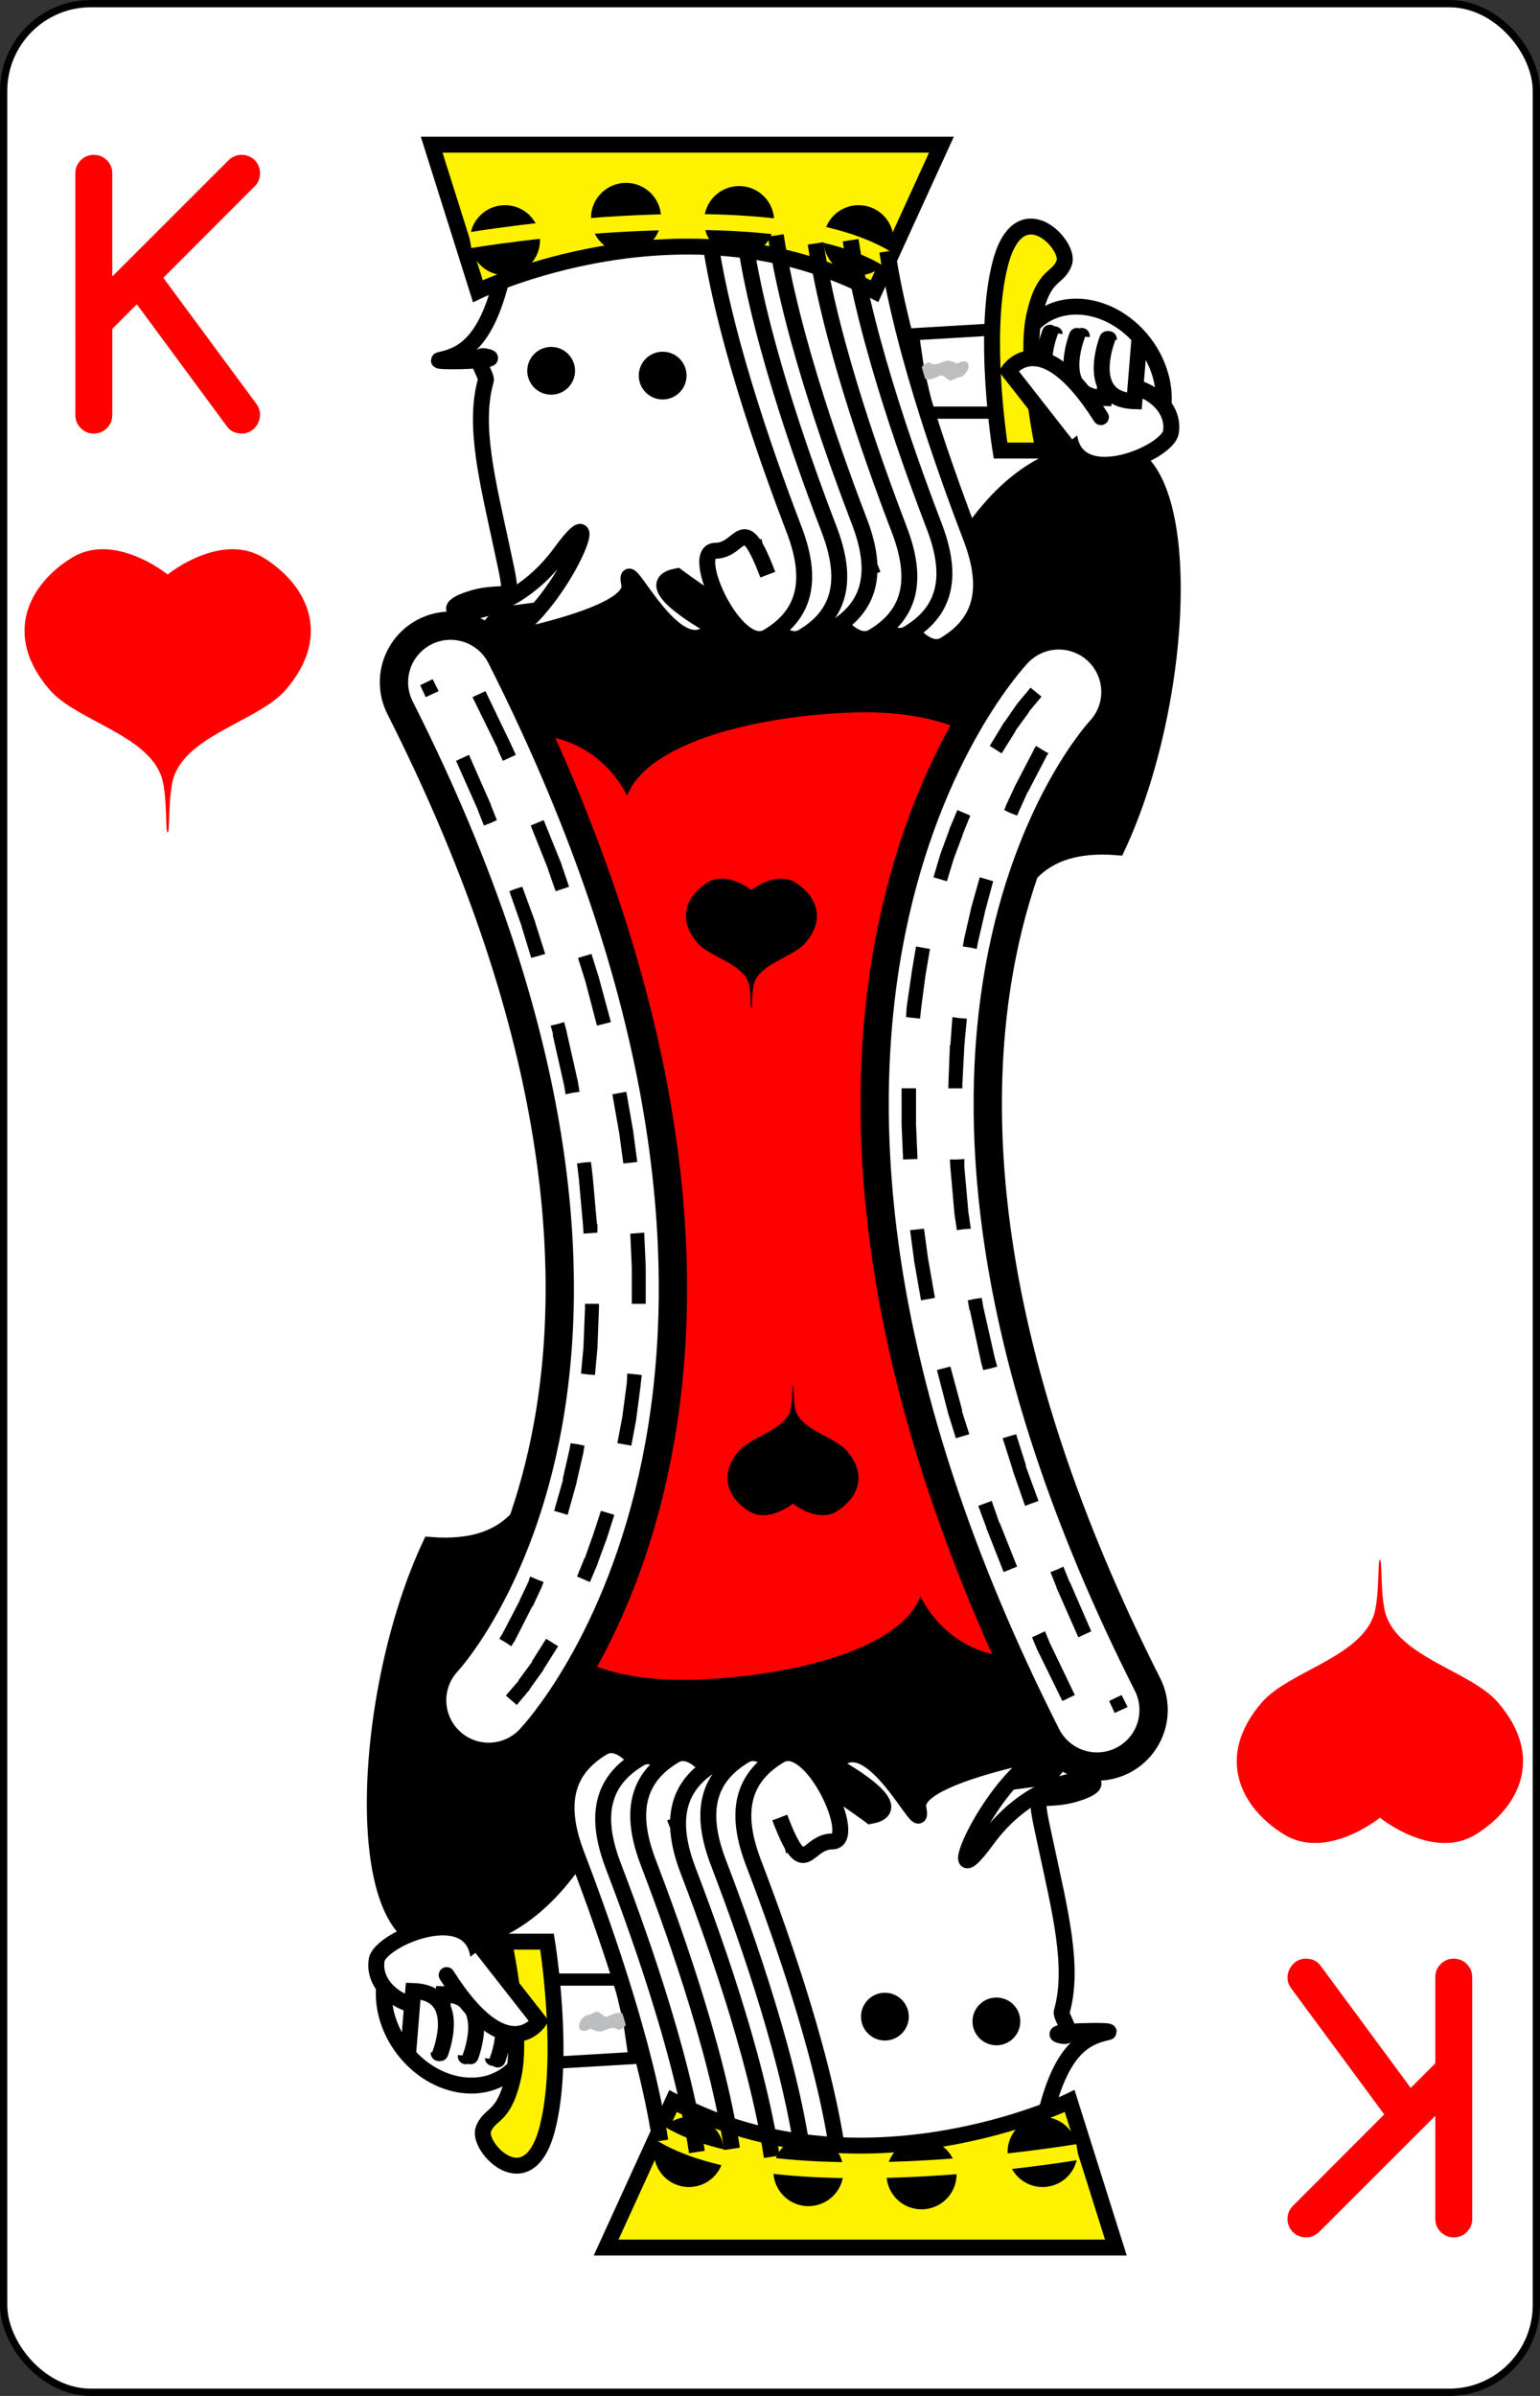 <?xml version="1.0" encoding="UTF-8" standalone="no"?>
<svg
   xmlns:dc="http://purl.org/dc/elements/1.1/"
   xmlns:cc="http://creativecommons.org/ns#"
   xmlns:rdf="http://www.w3.org/1999/02/22-rdf-syntax-ns#"
   xmlns:svg="http://www.w3.org/2000/svg"
   xmlns="http://www.w3.org/2000/svg"
   xmlns:xlink="http://www.w3.org/1999/xlink"
   xmlns:sodipodi="http://sodipodi.sourceforge.net/DTD/sodipodi-0.dtd"
   xmlns:inkscape="http://www.inkscape.org/namespaces/inkscape"
   inkscape:version="1.0 (4035a4fb49, 2020-05-01)"
   sodipodi:docname="KH.svg"
   id="svg79"
   version="1.1"
   width="2.25in"
   viewBox="-106 -164.5 212 329"
   preserveAspectRatio="none"
   height="3.5in"
   face="KH"
   class="card">
  <rect x="-106" y="-164.5" width="212" height="329" fill="#333333" stroke="none"/>
  <sodipodi:namedview
     inkscape:current-layer="svg79"
     inkscape:window-maximized="1"
     inkscape:window-y="-12"
     inkscape:window-x="-12"
     inkscape:cy="168"
     inkscape:cx="108"
     inkscape:zoom="2.2410714"
     showgrid="false"
     id="namedview81"
     inkscape:window-height="2050"
     inkscape:window-width="3240"
     inkscape:pageshadow="2"
     inkscape:pageopacity="0"
     guidetolerance="10"
     gridtolerance="10"
     objecttolerance="10"
     borderopacity="1"
     bordercolor="#666666"
     pagecolor="#ffffff" />
  <defs
     id="defs3">
    <rect
       y="-112.5"
       x="-54"
       height="225"
       width="108"
       id="XHK" />
  </defs>
  <symbol
     preserveAspectRatio="xMinYMid"
     viewBox="-500 -500 1000 1000"
     id="VHK">
    <path
       id="path5"
       fill="none"
       stroke-miterlimit="1.5"
       stroke-linecap="square"
       stroke-width="80"
       stroke="red"
       d="M-285 -460L-85 -460M-185 -460L-185 460M-285 460L-85 460M85 -460L285 -460M185 -440L-170 155M85 460L285 460M185 440L-10 -70" />
  </symbol>
  <symbol
     preserveAspectRatio="xMinYMid"
     viewBox="-600 -600 1200 1200"
     id="SHK">
    <path
       id="path8"
       fill="red"
       d="M0 -300C0 -400 100 -500 200 -500C300 -500 400 -400 400 -250C400 0 0 400 0 500C0 400 -400 0 -400 -250C-400 -400 -300 -500 -200 -500C-100 -500 0 -400 -0 -300Z" />
  </symbol>
  <symbol
     viewBox="0 0 1300 2000"
     preserveAspectRatio="none"
     id="HK1">
    <path
       id="path11"
       d="M320.354,0c60.636,94.994 91.193,153.283 115.787,219.859C622.926,203.173 776.102,211.147 926.875,234.652 947.967,174.509 969.461,124.313 1065.727,0ZM1090,78.564C1075,78.626 1060,87.5 1060,110c0,20 14.992,80.996 -5,95 26.055,40.329 25.883,70.236 3.91,91.48 5.286,-7.545 3.077,-21.749 -12.342,-23.123C1021.667,271.139 1025,320 1060,320c65.192,0 25,-130 25,-215 5,20 35,20 35,-5 0,-12.748 -15,-21.497 -30,-21.436zM1230,185c-0.633,0 -1.266,0.045 -1.897,0.135 0.27,16.532 -3.981,32.956 -13.363,49.256 3.8,6.729 9.381,10.609 15.26,10.609 11.046,0 20,-13.431 20,-30 0,-16.569 -8.954,-30 -20,-30zm20,30a22.5,25 0 0 0 22.5,25 22.5,25 0 0 0 22.5,-25 22.5,25 0 0 0 -22.5,-25 22.5,25 0 0 0 -22.5,25zm-49.881,119.84a25.003,25.003 0 0 0 -11.299,2.799c-35.528,17.764 -52.113,17.764 -87.641,0a25.003,25.003 0 1 0 -22.359,44.723c28.369,14.185 56.309,19.305 84.367,15.393l-12.596,56.838c-3.547,16.006 -9.343,32.204 -17.385,48.609 -8.742,-14.062 -15.645,-27.995 -18.699,-43.143l-11.721,-58.129 -33.434,48.975c-18.028,26.407 -34.973,40.588 -50.74,47.77 -3.208,5.616 -19.317,21.99 -28.877,29.156l-3.338,0.309c0.225,0.511 0.462,1.024 0.689,1.535 -0.208,0.132 -0.44,0.295 -0.637,0.412 0.274,0.006 0.548,0.002 0.822,0.006C1045.5,660.939 1178.456,800.588 1300,904.242V863.527C1188.595,765.512 1071.999,638.591 1019.191,525.266 1043.393,517.226 1067.068,498.591 1090,465c6.67,33.087 26.021,58.938 45,85 19.905,-29.886 33.326,-59.885 40,-90 28.146,55.001 76.599,70.801 125,86.701v-2.834c-15.518,-10.109 -29.132,-22.122 -39.065,-37.816 -26.513,-11.63 -48.277,-27.341 -63.68,-57.439l-26.66,-52.096c13.47,-2.64 26.977,-7.351 40.584,-14.154a25.003,25.003 0 0 0 -11.061,-47.521zm-478.992,203.498 -24.783,24.312c-3.44,6.355 -9.802,12.743 -17.629,17.307l-167.947,164.158c8.185,26.378 15.65,53.223 22.34,80.496 15.821,-16.563 15.728,-42.643 -0.223,-59.049 -1.295,-1.331 -2.677,-2.578 -3.875,-3.986 1.37,1.234 2.579,2.653 3.875,3.986 16.362,16.829 43.269,17.206 60.098,0.844 16.829,-16.362 17.208,-43.269 0.846,-60.098 -1.366,-1.405 -2.829,-2.713 -4.086,-4.201 1.45,1.297 2.719,2.795 4.086,4.201 16.362,16.829 43.269,17.208 60.098,0.846 16.829,-16.362 17.208,-43.269 0.846,-60.098 -1.437,-1.478 -2.98,-2.85 -4.295,-4.418 1.528,1.357 2.857,2.939 4.295,4.418 16.362,16.829 43.269,17.208 60.098,0.846 16.829,-16.362 17.208,-43.271 0.846,-60.1 -1.507,-1.55 -3.131,-2.983 -4.504,-4.633 1.607,1.417 2.995,3.081 4.504,4.633 9.838,10.119 24.057,14.694 37.986,11.795 3.191,-15.779 6.683,-31.592 10.508,-47.438 -15.57,-3.203 -30.436,-7.746 -43.082,-13.822zm-6.258,109.564c-16.829,16.362 -17.208,43.269 -0.846,60.098 1.119,1.151 2.303,2.239 3.35,3.445 -1.178,-1.081 -2.231,-2.294 -3.35,-3.445 -16.362,-16.829 -43.269,-17.208 -60.098,-0.846 -16.829,16.362 -17.208,43.269 -0.846,60.098 1.19,1.224 2.453,2.376 3.561,3.662 -1.255,-1.143 -2.371,-2.438 -3.561,-3.662 -16.362,-16.829 -43.269,-17.208 -60.098,-0.846 -16.829,16.362 -17.208,43.271 -0.846,60.1 1.26,1.296 2.601,2.51 3.77,3.877 -1.332,-1.205 -2.509,-2.58 -3.77,-3.877 -15.971,-16.427 -42.08,-17.232 -59.025,-1.881 6.795,27.704 12.79,55.85 17.916,84.4L734.189,729.773c3.062,-31.157 7.286,-62.468 12.719,-93.918 -11.875,-0.592 -23.502,3.747 -32.039,12.047zM956.846,578.242 944.334,600.812c9.798,9.495 18.749,19.685 26.76,30.346 40.312,53.644 61.406,120.996 61.406,192.369 0,71.373 -21.093,138.726 -61.406,192.371 -23.731,31.579 -55.716,59.03 -93.498,76.514l45.037,3.34c26.851,-17.853 49.978,-40.256 68.447,-64.834C1034.915,972.586 1057.5,899.826 1057.5,823.527c0,-76.299 -22.586,-149.059 -66.42,-207.389 -10.076,-13.408 -21.538,-26.169 -34.234,-37.896zm-204.822,29.742c-1.336,6.781 -2.617,13.662 -3.842,20.584 1.225,-6.855 2.5,-13.716 3.842,-20.584zm150.879,83.053c-43.345,110.769 -55.473,213.145 -43.953,308.992 14.996,-9.728 28.699,-22.901 40.195,-38.199C926.445,925.501 942.5,876.828 942.5,823.527c0,-50.701 -14.527,-97.213 -39.598,-132.49zM1130,741.301V1030h30 75l15,-17.574v-67.645l-43.512,-53.4 33.828,-37.889 -43.32,-41.572L1160,853.361V774.01ZM570.734,925 556.107,939.322 560.451,969.549 570,960l20,20 20,-20 20,20 20,-20 20,20 20,-20 20,20 20,-20 2.236,2.236L729.818,925ZM1160,929.314 1199.627,977.945 1160,1017.574ZM1090,1010c-21.101,28.415 -40.879,57.831 -74.309,76.92a15.002,15.002 0 0 0 -8.064,-2.76 15.002,15.002 0 0 0 -15.1,18.834c9.715,38.859 9.69,53.517 0.322,81.619a15.002,15.002 0 0 0 25.971,14.207L1090,1270c3.764,-21.351 4.836,-44.933 -20,-90 29.406,-9.92 53.114,-26.17 70,-50 -16.654,-6.659 -39.961,-13.326 -70,-20 22.693,-36.974 25.104,-69.341 20,-100zm-30.66,72.209c-2.398,5.171 -5.098,10.453 -8.516,16.021l-16.504,26.891 30.799,6.844c12.616,2.803 23.682,5.594 33.682,8.346 -10.233,7.616 -22.108,13.685 -35.992,18.369l-25.506,8.605 12.992,23.574c3.169,5.75 5.774,10.884 8.055,15.67l-23.619,-23.619c-2.524,-2.591 -5.519,-4.439 -8.715,-5.549 4.889,-21.744 4.288,-42.223 -1.607,-69.652 0.823,-0.36 1.634,-0.774 2.428,-1.242 12.459,-7.113 23.026,-15.421 32.504,-24.258zM1300,1287.623c-63.402,53.97 -136.274,97.473 -213.894,136.4l22.383,22.426c68.061,-34.6 132.961,-73.233 191.512,-119.961z"
       fill="#FC4" />
  </symbol>
  <symbol
     viewBox="0 0 1300 2000"
     preserveAspectRatio="none"
     id="HK2">
    <path
       id="path14"
       d="M667.129,60.605c-7.782,7.603 -17.327,14.042 -28.16,18.557 -4.972,22.292 -14.542,41.391 -27.148,56.947 -57.83,0.426 -118.197,3.301 -181.547,8.973 -6.182,-6.936 -11.54,-14.351 -15.539,-21.9C406.666,107.952 402.918,94.22 399.541,82.504 384.583,78.724 371.167,71.204 358.887,62.281c29.074,48.754 48.962,87.641 65.6,127.744 195.866,-17.399 355.945,-8.977 513.148,15.521 14.906,-38.016 34.875,-77.296 79.129,-139.66 -17.867,9.1 -40.336,16.83 -70.18,22.223 -2.839,26.208 -11.877,48.573 -27.486,65.252 -1.279,1.367 -2.589,2.684 -3.928,3.955L711.217,143.055 914.35,156.855C848.352,147.356 781.311,140.772 711.359,137.885 701.998,121.916 695.439,103.164 693.104,82.115 682.825,76.45 674.038,69.01 667.129,60.605ZM1090,345a15,15 0 0 0 -15,15 15,15 0 0 0 15,15 15,15 0 0 0 15,-15 15,15 0 0 0 -15,-15zm110,0a15,15 0 0 0 -15,15 15,15 0 0 0 15,15 15,15 0 0 0 15,-15 15,15 0 0 0 -15,-15zm-55,15a15,15 0 0 0 -15,15 15,15 0 0 0 15,15 15,15 0 0 0 15,-15 15,15 0 0 0 -15,-15zm-398,188 -17.08,16.857c0.85,1.971 2.089,3.843 3.719,5.52 6.944,7.142 17.604,7.291 24.746,0.348 0.773,-0.751 1.465,-1.548 2.074,-2.377l3.398,-16.229zm-199.945,4.58c-13.256,11.369 -29.45,19.387 -46.059,24.488 -15.724,4.83 -32.378,7.76 -49.045,9.994 18.804,42.608 35.625,86.046 50.391,130.656L613.715,608.809c-23.62,-8.164 -47.028,-26.43 -66.66,-56.229zm-44.713,165.139 -0.016,0.016 0.188,0.496c-0.057,-0.171 -0.115,-0.341 -0.172,-0.512zM692.535,601.432 669.096,624.379c0.845,1.872 2.044,3.65 3.6,5.25 6.944,7.142 17.604,7.291 24.746,0.348 7.142,-6.944 7.293,-17.604 0.35,-24.746 -1.586,-1.632 -3.368,-2.898 -5.256,-3.799zm50.359,59.363c-3.8,0.369 -7.524,2.043 -10.598,5.031 -7.142,6.944 -7.291,17.604 -0.348,24.746 0.741,0.762 2.534,1.95 4.074,2.916zm-111.021,0.027 -23.59,23.092c0.836,1.768 1.991,3.447 3.469,4.967 6.944,7.142 17.604,7.293 24.746,0.35 7.142,-6.944 7.291,-17.606 0.348,-24.748 -1.508,-1.551 -3.189,-2.77 -4.973,-3.66zM1300,690.012 1129.164,690.113C1180.813,751.875 1241.134,811.723 1300,863.516ZM683.801,719.971c-4.426,-0.062 -8.876,1.636 -12.447,5.107 -7.142,6.944 -7.291,17.604 -0.348,24.746 1.232,1.268 2.582,2.316 4.008,3.143l24.055,-23.551c-0.777,-1.41 -1.767,-2.752 -2.969,-3.988 -3.472,-3.571 -7.873,-5.395 -12.299,-5.457zm-112.594,0.246 -23.73,23.232c0.824,1.665 1.934,3.247 3.332,4.686 6.944,7.142 17.604,7.291 24.746,0.348 7.142,-6.944 7.291,-17.604 0.348,-24.746 -1.429,-1.47 -3.014,-2.643 -4.695,-3.52zm331.207,15.656c-12.14,3.718 -20.203,15.212 -20.203,28.17 0,16.569 13.016,30 29.072,30 2.231,0 4.454,-0.265 6.766,0.129 -0.613,0.858 -1.366,0.828 -2.121,0.828 -16.056,0 -29.072,13.431 -29.072,30 0,16.569 13.016,30 29.072,30 0.615,0 1.229,-0.019 1.699,1.229 -2.547,0.639 -5.02,0.309 -7.504,0.309 -16.056,10e-6 -29.072,13.431 -29.072,30 0,10.741 5.554,20.471 14.24,25.85 -3.236,-1.212 -6.662,-1.857 -10.133,-1.857 -16.056,0 -29.072,13.431 -29.072,30 0,9.245 4.13,17.972 11.521,23.424C900.532,930.564 920,878.849 920,823.527c0,-30.751 -6.036,-60.829 -17.586,-87.654zm-171.395,32.18 -159.818,156.49 158.576,0.34c-2.723,-51.569 -2.412,-103.855 1.242,-156.83zm429.223,5.037 -0.242,78.85 36.947,-41.236c-12.348,-13.431 -24.516,-25.885 -36.705,-37.613zm-537.385,6.133c-4.426,-0.062 -8.876,1.637 -12.447,5.109 -7.142,6.944 -7.293,17.604 -0.35,24.746 1.311,1.349 2.757,2.447 4.285,3.297l23.928,-23.432c-0.799,-1.511 -1.837,-2.947 -3.117,-4.264 -3.472,-3.571 -7.873,-5.395 -12.299,-5.457zm-60.943,59.254c-4.426,-0.062 -8.876,1.636 -12.447,5.107 -7.142,6.944 -7.293,17.604 -0.35,24.746 1.389,1.429 2.928,2.579 4.557,3.447l23.801,-23.303c-0.816,-1.613 -1.903,-3.145 -3.262,-4.543 -3.472,-3.571 -7.873,-5.393 -12.299,-5.455zm678.402,15.016 -33.828,37.889 43.512,53.4v-82.447zm29.49,25.582L1270.119,1030H1300V904.26c-10.062,-8.522 -20.156,-17.081 -30.193,-25.186zM1160,929.314v88.26l39.627,-39.629zm90,83.578 -17.682,17.107h17.787zm50,17.119 -207.918,0.24c0.981,24.864 -4.378,50.904 -22.082,79.748 30.039,6.674 53.346,13.341 70,20 -4.213,5.945 -8.85,11.418 -14.428,16.93 68.457,-14.519 130.475,-70.541 174.428,-108.885zm-1.736,164.57 -48.065,35.9 33.17,43.131 -28.812,19.615 -13.893,-15.891 3.092,-2.227 7.924,9.961 23.426,-14.979 -29.789,-36.447 -48.121,34.863 30.887,43.734 -29.664,18.227 -13.135,-16.521 3.191,-2.08 7.451,10.32 24.1,-13.867 -28.08,-37.834 -49.141,32.764 28.688,45.504 -30.645,16.443 -12.146,-17.26 3.309,-1.891 6.834,10.738 24.869,-12.435 -25.82,-39.412 -51.275,30.016 28.875,45.801 -30.645,16.443 -12.146,-17.26 3.309,-1.891 6.834,10.738 24.869,-12.435 -25.75,-39.305 -49.443,27.469 8.01,9.275 37.508,-20.838 12.248,18.695 -3.129,1.565 -7.166,-11.262 -24.691,14.109 25.854,36.74 51.355,-27.557 -29.125,-46.199 30.725,-17.984 12.178,18.588 -3.129,1.565 -7.166,-11.262 -24.691,14.109 25.854,36.74 51.355,-27.557 -29.312,-46.496 29.914,-19.947 13.244,17.846 -3.033,1.744 -7.812,-10.822 -23.824,15.527 27.957,35.166 49.623,-30.49 -31.426,-44.5 29.352,-21.266 14.092,17.242 -2.949,1.885 -8.309,-10.447 -23.072,16.625 29.568,33.82 47.48,-32.322v-1.254l-32.869,-42.74 29.111,-21.744 3.758,4.598v-18.961zm0.76,25.104 -23.072,16.625 24.049,27.508v-18.233l-6.336,-7.248 3.092,-2.227 3.244,4.078v-19.275z"
       fill="red" />
  </symbol>
  <symbol
     viewBox="0 0 1300 2000"
     preserveAspectRatio="none"
     id="HK3">
    <path
       id="path17"
       d="M603.152,277.127a10,16.642 0 0 0 -10,16.641 10,16.642 0 0 0 10,16.643 10,16.642 0 0 0 10,-16.643 10,16.642 0 0 0 -10,-16.641zM480,278.357A10,16.642 0 0 0 470,295 10,16.642 0 0 0 480,311.643 10,16.642 0 0 0 490,295 10,16.642 0 0 0 480,278.357Zm720.082,21.562C1184.405,311.755 1162.228,320 1145,320c-16.299,0 -32.597,-8.856 -44.219,-17.086l1.633,35.299c34.293,17.189 50.878,17.19 86.406,-0.574 3.494,-1.809 7.364,-2.768 11.238,-2.795zM530,420c-10,10 -24.607,13.168 -25.584,14.406L500,440c8.827,-11.184 57.87,-5.191 88.768,-8.246L580,430c-10,0 -20,-10 -20,-10 0,0 -6.717,10 -16.717,10C529.999,430 530,420 530,420ZM588.768,431.754 605,435l-5,-5c-3.328,0.787 -7.126,1.348 -11.232,1.754zM1175,460c-6.674,30.115 -20.095,60.114 -40,90 -18.979,-26.062 -38.33,-51.913 -45,-85 -22.902,33.546 -46.544,52.183 -70.799,60.172 24.822,53.374 63.838,109.791 109.855,164.809L1300,689.998V546.701C1251.599,530.801 1203.146,515.001 1175,460Zm-188.602,68.139c-5.778,9.182 -11.348,18.312 -16.768,27.652 15.487,14.084 29.388,29.297 41.436,45.328 47.354,63.015 71.434,141.175 71.434,222.408 0,81.232 -24.078,159.394 -71.434,222.41 -3.338,4.442 -6.819,8.822 -10.373,13.275 2.7,0.03 5.286,-0.139 7.934,-0.033 1.484,0.059 2.865,0.278 4.271,0.455 22.057,-16.129 38.059,-38.99 57.031,-64.539L1090,1010c1.05,6.306 1.782,12.684 2.055,19.58l37.807,0.42 0.66,-289.316C1070.015,671.462 1017.326,598.492 986.398,528.139Zm-71.094,26.615a5,5 0 0 0 -4.363,2.879 5,5 0 0 0 2.41,6.646 5,5 0 0 0 6.648,-2.41 5,5 0 0 0 -2.41,-6.646 5,5 0 0 0 -2.285,-0.469zm-118.52,8.67a5,5 0 0 0 -4.965,4.104 5,5 0 0 0 4.023,5.814 5,5 0 0 0 5.814,-4.023 5,5 0 0 0 -4.023,-5.814 5,5 0 0 0 -0.85,-0.08zm96.459,3.09a5,5 0 0 0 -4.363,2.879 5,5 0 0 0 2.41,6.646 5,5 0 0 0 6.648,-2.41 5,5 0 0 0 -2.41,-6.646 5,5 0 0 0 -2.285,-0.469zm-66.943,2.287a5,5 0 0 0 -4.967,4.104 5,5 0 0 0 4.023,5.814 5,5 0 0 0 5.814,-4.021 5,5 0 0 0 -4.023,-5.816 5,5 0 0 0 -0.848,-0.08zm-15.701,7.23 -20.592,57.234 12.525,-12.965 1.334,20.574 6.215,-19.957 9.439,17.727zm109.818,3.193a5,5 0 0 0 -4.363,2.879 5,5 0 0 0 2.41,6.648 5,5 0 0 0 6.648,-2.41 5,5 0 0 0 -2.41,-6.648 5,5 0 0 0 -2.285,-0.469zm-15.539,3.172 -34.482,50.109 15.414,-9.35 -3.945,20.234 11.09,-17.717 4.615,19.543zm-167.758,27.424c0.8,5.533 0.721,11.166 -0.234,16.674 3.906,-0.564 7.861,-0.691 11.787,-0.381l2.93,-15.787c-4.823,0.493 -9.7,0.323 -14.482,-0.506zm92.875,51.41a5,5 0 0 0 -4.707,3.805 5,5 0 0 0 3.662,6.049 5,5 0 0 0 6.049,-3.662 5,5 0 0 0 -3.662,-6.049 5,5 0 0 0 -1.342,-0.143zm-153.818,7.844c0.8,5.533 0.721,11.166 -0.234,16.674 5.533,-0.8 11.166,-0.721 16.674,0.234 -0.8,-5.533 -0.721,-11.166 0.234,-16.674 -5.533,0.8 -11.166,0.721 -16.674,-0.234zm134.479,7.998a5,5 0 0 0 -4.707,3.805 5,5 0 0 0 3.662,6.049 5,5 0 0 0 6.049,-3.662 5,5 0 0 0 -3.662,-6.049 5,5 0 0 0 -1.342,-0.143zm29.133,7.16a5,5 0 0 0 -4.707,3.805 5,5 0 0 0 3.662,6.049 5,5 0 0 0 6.049,-3.662 5,5 0 0 0 -3.662,-6.049 5,5 0 0 0 -1.342,-0.143zm-15.611,6.273 -24.033,55.879 13.291,-12.18 0.082,20.615 7.416,-19.541 8.344,18.266zm-208.943,37.82c0.8,5.533 0.721,11.166 -0.234,16.674 5.533,-0.8 11.166,-0.721 16.674,0.234 -0.8,-5.533 -0.721,-11.166 0.234,-16.674 -5.533,0.8 -11.166,0.721 -16.674,-0.234zm147.967,51.855a5,5 0 0 0 -5.203,4.402 5,5 0 0 0 4.371,5.557 5,5 0 0 0 5.557,-4.373 5,5 0 0 0 -4.371,-5.557 5,5 0 0 0 -0.354,-0.029zm110.396,2.289c-10.961,44.137 -16.844,86.611 -18.26,127.848l0.193,0.508c4.283,-4.47 9.521,-7.995 15.379,-10.203 -1.534,-4.455 -2.359,-9.207 -2.359,-14.086 0,-13.505 6.336,-25.728 16.191,-33.564C878.277,845.446 874.355,835.62 874.355,825c0,-10.72 3.992,-20.632 10.566,-28.186 -4.719,-3.988 -8.568,-9.009 -11.324,-14.344zm-319.307,5.109c0.8,5.533 0.721,11.164 -0.234,16.672 5.533,-0.8 11.166,-0.721 16.674,0.234 -0.8,-5.533 -0.721,-11.164 0.234,-16.672 -5.533,0.8 -11.166,0.721 -16.674,-0.234zm275.484,2.725a5,5 0 0 0 -4.705,4.402 5,5 0 0 0 4.373,5.557 5,5 0 0 0 5.557,-4.371 5,5 0 0 0 -4.373,-5.559 5,5 0 0 0 -0.352,-0.029 5,5 0 0 0 -0.5,0zm-84.338,7.959a5,5 0 0 0 -4.705,4.402 5,5 0 0 0 4.373,5.557 5,5 0 0 0 5.557,-4.373 5,5 0 0 0 -4.371,-5.557 5,5 0 0 0 -0.354,-0.029 5,5 0 0 0 -0.5,0zm30.145,3.549a5,5 0 0 0 -0.355,0.006 5,5 0 0 0 -4.705,4.402 5,5 0 0 0 4.373,5.557 5,5 0 0 0 5.557,-4.373 5,5 0 0 0 -4.371,-5.557 5,5 0 0 0 -0.498,-0.035zm36.93,6.574a5,5 0 0 0 -4.705,4.402 5,5 0 0 0 4.373,5.557 5,5 0 0 0 5.557,-4.371 5,5 0 0 0 -4.373,-5.559 5,5 0 0 0 -0.352,-0.029 5,5 0 0 0 -0.5,0zM760,810l-17.039,58.393 11.707,-13.709 2.596,20.451 4.977,-20.301 10.51,17.113zm82.654,1.936a5,5 0 0 0 -0.354,0.006 5,5 0 0 0 -4.705,4.402 5,5 0 0 0 4.371,5.557 5,5 0 0 0 5.559,-4.373 5,5 0 0 0 -4.373,-5.557 5,5 0 0 0 -0.498,-0.035zm-15.58,8.188 -17.039,58.393 11.707,-13.709 2.596,20.451 4.977,-20.301 10.51,17.113zM790,905a5,5 0 0 0 -5,5 5,5 0 0 0 5,5 5,5 0 0 0 5,-5 5,5 0 0 0 -5,-5zm-15,20a5,5 0 0 0 -5,5 5,5 0 0 0 5,5 5,5 0 0 0 5,-5 5,5 0 0 0 -5,-5zm30,0a5,5 0 0 0 -5,5 5,5 0 0 0 5,5 5,5 0 0 0 5,-5 5,5 0 0 0 -5,-5zm-15,10 -10,60 10,-15 5,20 2.537,-20.748L810,995Zm41.168,85.121a5,5 0 0 0 -0.5,0 5,5 0 0 0 -4.703,5.281 5,5 0 0 0 5.281,4.703 5,5 0 0 0 4.703,-5.281 5,5 0 0 0 -4.781,-4.707zm-70.5,2.992a5,5 0 0 0 -0.996,0.074 5,5 0 0 0 -4.055,5.793 5,5 0 0 0 5.793,4.055 5,5 0 0 0 4.055,-5.793 5,5 0 0 0 -4.797,-4.129zM1300,1038.551c-44.498,38.33 -106.275,93.932 -174.578,108.529 -14.742,14.61 -33.499,25.524 -55.422,32.92 24.836,45.067 23.764,68.649 20,90l-71.174,-71.176c-3.786,4.87 -10.371,7.082 -16.574,5.014 -5.289,-1.763 -8.931,-6.182 -9.961,-11.27 -13.782,4.594 -43.373,14.458 -63.361,21.008 21.407,40.022 46.899,78.808 75.711,116.182 109.285,-57.818 212.277,-117.477 295.359,-193.248zm-307.709,154.018c0.181,-0.06 0.59,-0.196 0.766,-0.254l-0.916,-0.598c0.041,0.286 0.093,0.569 0.15,0.852zM847.299,1039.221a5,5 0 0 0 -0.5,0 5,5 0 0 0 -4.703,5.281 5,5 0 0 0 5.279,4.703 5,5 0 0 0 4.703,-5.281 5,5 0 0 0 -4.779,-4.707zm-68.383,0.981a5,5 0 0 0 -0.996,0.074 5,5 0 0 0 -4.055,5.793 5,5 0 0 0 5.793,4.055 5,5 0 0 0 4.055,-5.793 5,5 0 0 0 -4.797,-4.129zm38.432,0.754a5,5 0 0 0 -0.5,0 5,5 0 0 0 -4.703,5.279 5,5 0 0 0 5.281,4.703 5,5 0 0 0 4.703,-5.281 5,5 0 0 0 -4.781,-4.705zm-67.977,4.461a5,5 0 0 0 -0.994,0.074 5,5 0 0 0 -4.055,5.793 5,5 0 0 0 5.793,4.055 5,5 0 0 0 4.055,-5.793 5,5 0 0 0 -4.799,-4.129zm83.029,4.658 -4.727,43.863 21.557,-1.672zm-67.514,2.656 0.58,60.824 7.24,-16.51 8.4,18.828L780,1095l15.01,13.342zM918.186,1227.256 915,1245l-12.562,-16.346 5.949,20.037 -17.711,-9.469 42.275,47.041zm-86.875,19.826 -4.449,17.469 -11.361,-17.203 4.5,20.412 -16.986,-10.713 38.797,49.949zm117.338,32.783a5,5 0 0 0 -1.943,0.416 5,5 0 0 0 -2.59,6.58 5,5 0 0 0 6.58,2.59 5,5 0 0 0 2.59,-6.58 5,5 0 0 0 -4.637,-3.006zm-27.51,11.969a5,5 0 0 0 -1.943,0.414 5,5 0 0 0 -2.59,6.58 5,5 0 0 0 6.58,2.59 5,5 0 0 0 2.59,-6.58 5,5 0 0 0 -4.637,-3.004zm-63.359,9.896a5,5 0 0 0 -0.354,0 5,5 0 0 0 -1.467,0.279 5,5 0 0 0 -3.055,6.377 5,5 0 0 0 6.377,3.055 5,5 0 0 0 3.055,-6.377 5,5 0 0 0 -4.557,-3.336zm85.094,2.459a5,5 0 0 0 -1.943,0.414 5,5 0 0 0 -2.592,6.58 5,5 0 0 0 6.58,2.59 5,5 0 0 0 2.59,-6.578 5,5 0 0 0 -4.635,-3.006zm-113.391,7.508a5,5 0 0 0 -0.352,0 5,5 0 0 0 -1.469,0.279 5,5 0 0 0 -3.055,6.377 5,5 0 0 0 6.377,3.055 5,5 0 0 0 3.055,-6.377 5,5 0 0 0 -4.557,-3.336zm82.398,0.373L910,1330l-13.723,-15.385 7.396,19.549 -18.354,-8.149 45.598,43.828zm-61.605,13.508a5,5 0 0 0 -0.354,0 5,5 0 0 0 -1.467,0.279 5,5 0 0 0 -3.055,6.377 5,5 0 0 0 6.377,3.055 5,5 0 0 0 3.055,-6.377 5,5 0 0 0 -4.557,-3.336zm96.33,36.721a5,5 0 0 0 -2.408,0.572 5,5 0 0 0 -2.102,6.75 5,5 0 0 0 6.75,2.103 5,5 0 0 0 2.104,-6.75 5,5 0 0 0 -4.344,-2.676zm-26.562,13.945a5,5 0 0 0 -2.406,0.572 5,5 0 0 0 -2.104,6.75 5,5 0 0 0 6.752,2.103 5,5 0 0 0 2.102,-6.752 5,5 0 0 0 -4.344,-2.674zm83.164,6.662 -1.881,17.93 -13.725,-15.385L995,1405l-18.354,-8.148 45.596,43.826zm-60.586,4.072a5,5 0 0 0 -2.408,0.572 5,5 0 0 0 -2.102,6.752 5,5 0 0 0 6.75,2.103 5,5 0 0 0 2.104,-6.752 5,5 0 0 0 -4.344,-2.676zM914.238,1402.477 910,1420l-11.566,-17.064 4.744,20.355 -17.113,-10.508 18.98,23.838 16.611,5.371zm123.693,30.656a5,5 0 0 0 -2.408,0.572 5,5 0 0 0 -2.102,6.752 5,5 0 0 0 6.75,2.103 5,5 0 0 0 2.103,-6.752 5,5 0 0 0 -4.344,-2.676zm-26.562,13.945a5,5 0 0 0 -2.406,0.572 5,5 0 0 0 -2.103,6.752 5,5 0 0 0 6.75,2.102 5,5 0 0 0 2.103,-6.75 5,5 0 0 0 -4.344,-2.676zm-70.357,9.73a5,5 0 0 0 -1.465,0.299 5,5 0 0 0 -2.596,2.166l2.543,7.205a5,5 0 0 0 3.488,0.02 5,5 0 0 0 2.979,-6.412 5,5 0 0 0 -4.449,-3.277 5,5 0 0 0 -0.5,0zm92.936,1.006a5,5 0 0 0 -2.408,0.572 5,5 0 0 0 -2.102,6.75 5,5 0 0 0 6.75,2.103 5,5 0 0 0 2.103,-6.75 5,5 0 0 0 -4.344,-2.676z"
       fill="#44F" />
  </symbol>
  <symbol
     viewBox="0 0 1300 2000"
     preserveAspectRatio="none"
     id="HK4">
    <path
       id="path20"
       d="M631.533,181.016c-65.078,-0.14 -133.435,2.915 -206.787,9.697l11.316,29.096c186.863,-16.634 340.041,-8.662 490.852,14.756l10.643,-28.699C839.353,190.354 739.997,181.248 631.533,181.016Zm441.234,226.17 -8.416,18.141c49.739,23.015 104.156,24.041 154.31,3.076l-7.596,-18.488c-45.317,19.084 -93.23,18.174 -138.299,-2.729zM550,505c-11.907,39.688 -58.598,53.443 -109.68,57.092 3.89,7.731 7.574,15.85 11.309,24.242 16.989,-1.506 33.643,-4.436 49.367,-9.266 16.608,-5.101 32.803,-13.12 46.059,-24.488 19.633,29.798 43.039,48.065 66.508,56.377L502.246,717.459c2.784,8.362 5.569,17.043 8.428,26.354L678.961,579.811C647.595,599.015 588.798,596.705 550,505Zm419.578,51.051 -12.732,22.191c12.697,11.728 24.159,24.488 34.234,37.896 43.834,58.33 66.42,131.09 66.42,207.389 0,76.299 -22.585,149.059 -66.42,207.391 -18.47,24.578 -41.597,46.98 -67.844,64.816 28.153,1.637 55.37,3.01 68.641,3.559 0.199,-8.479 7.048,-15.481 15.75,-15.133 3.496,0.14 6.72,1.482 8.641,3.213 32.849,-19.533 52.629,-48.954 73.732,-77.373l-20.07,-14.904c-18.973,25.549 -34.974,48.41 -57.031,64.539 -1.406,-0.178 -2.787,-0.396 -4.271,-0.455 -2.647,-0.106 -5.234,0.063 -7.869,0.182 3.489,-4.603 6.97,-8.981 10.309,-13.424 47.355,-63.016 71.434,-141.178 71.434,-222.41 0,-81.233 -24.079,-159.393 -71.434,-222.408 -12.047,-16.031 -25.948,-31.245 -41.488,-45.068zM1047.111,577l3.727,6H1300v-6zm12.473,20 4.055,6H1300v-6zm12.5,18.5 6.297,9H1300v-9zm16.828,23.5 9.031,12H1300v-12zm17.93,23.5 12.016,15H1300v-15zM734.178,729.971 551.062,909.271 556.107,939.322 731.053,768.021ZM1250,862.334V1030h20V880.371ZM570,960 560.451,969.549 564.873,1005H736.135L732.236,962.236 730,960l-20,20 -20,-20 -20,20 -20,-20 -20,20 -20,-20 -20,20zm521.461,89 -1.781,12h184.168l13.994,-12zm-3.914,21.5 -2.953,9h166.777l10.963,-9zm-5.852,16.5 -2.639,6h154.533l7.908,-6zM1300,1136.51c-83.082,75.771 -186.077,135.418 -295.393,193.078l18.996,23.951C1123.405,1300.835 1219.048,1245.636 1300,1176.525Z"
       fill="black" />
  </symbol>
  <symbol
     viewBox="0 0 1300 2000"
     preserveAspectRatio="none"
     id="HK5">
    <path
       id="path23"
       d="M520.672,0.153C537.341,53.116 586.609,55.241 589.316,99.717c2.734,44.917 -59.291,48.357 -61.782,3.426 -1.684,-30.367 33.643,-31.912 35.304,-1.958 0.831,14.977 -21.235,16.201 -22.065,1.224M514.209,0.151C503.645,54.963 454.692,62.458 456.925,107.06c2.25,44.944 64.274,41.505 61.782,-3.426 -1.684,-30.367 -36.965,-27.996 -35.304,1.958 0.831,14.977 22.896,13.753 22.065,-1.224M832.117,0.151c6.783,59.167 64.417,69.896 59.33,115.353 -5.005,44.721 -74.794,36.481 -69.517,-8.208 3.566,-30.204 43.242,-25.103 39.724,4.69 -1.759,14.897 -26.586,11.965 -24.828,-2.932M826.81,0.195C806.22,55.49 748.1,52.698 742.481,97.915c-5.549,44.657 64.24,52.898 69.517,8.208 3.566,-30.204 -36.206,-34.484 -39.724,-4.69 -1.759,14.897 23.069,17.828 24.828,2.932M915.17,157.317c1.339,-1.271 2.648,-2.589 3.928,-3.956 15.61,-16.679 24.647,-39.044 27.487,-65.252 29.843,-5.393 52.312,-13.121 70.105,-21.992M869.237,150.945C900.813,139.08 919.572,112.582 917.413,62.204 1009.262,51.367 1024.652,23.34 1060.61,-0.063M358.634,61.953c12.533,9.25 25.949,16.772 40.907,20.552 3.377,11.716 7.126,25.447 15.194,40.677 3.999,7.549 9.357,14.965 16.111,21.901M475.829,141.478C433.746,121.088 435.402,87.249 422.058,55.22 394.935,55.988 364.294,30.639 334.875,0.059M611.679,136.292c12.678,-15.588 22.299,-34.751 27.29,-57.129 10.834,-4.514 20.377,-10.953 28.16,-18.557 6.91,8.405 15.696,15.843 25.975,21.509 2.335,21.049 8.895,39.8 18.479,55.838M666.439,0.097c-8.125,28.527 -21.5,51.556 -54.118,55.484 -3.387,40.084 -20.275,65.198 -45.133,81.448M750,140C731.947,121.686 721.289,96.765 722.157,61.571 689.999,54.081 679.26,29.526 674.319,0.086M1065.12,0.774C969.345,124.543 947.924,174.633 926.837,234.74M320.681,0.467C381.184,95.276 411.586,153.366 436.218,219.913M424.746,190.713c195.606,-18.087 355.686,-9.666 512.811,15.153M436.063,219.808c186.863,-16.634 340.039,-8.66 490.85,14.757M405.375,147.358c211.067,-20.772 383.092,-11.451 551.221,15.99M879.013,1093.126C829.859,928.444 851.682,742.211 986.399,528.139 1044.171,659.559 1177.878,800.106 1300.036,904.278M1107.418,1445.858C1034.803,1373.511 973.139,1296.37 928.939,1213.459M-0.017,673.517C108.114,587.217 237.912,528.545 369.257,471.847M764.152,552.116c-77.421,322.262 -23.657,629.835 95.19,885.701M510.827,744.399 679.119,579.613M613.498,608.877 502.326,717.734M518.889,771.494C594.987,696.983 671.082,622.47 747.18,547.959M557.656,950h173.713M551.063,909.272 734.178,729.971M738.722,690.533 545.416,879.812M556.107,939.322 731.052,768.021M729.818,925 570.734,925M385,505c-10,0 -19.402,28.553 5,30 18.973,1.125 40,-45 0,-45 -45,0 -40.131,73.839 9.869,73.839C464.791,563.839 535,555 550,505c55,130 150.188,80.355 150,45 -0.147,-27.73 -35,-30 -40,-15 -6.834,20.501 10,30 25,15M560.451,969.549 570,960l20,20 20,-20 20,20 20,-20 20,20 20,-20 20,20 20,-20 2.236,2.236M589.452,702.391a42.5,42.5 0 0 1 4.375,3.918 42.5,42.5 0 0 1 -0.845,60.098 42.5,42.5 0 0 1 -60.098,-0.845 42.5,42.5 0 0 1 -3.614,-4.242M710.859,583.517a42.5,42.5 0 0 1 4.856,4.287 42.5,42.5 0 0 1 -0.845,60.098 42.5,42.5 0 0 1 -60.098,-0.845 42.5,42.5 0 0 1 -3.974,-4.732M650.156,642.953a42.5,42.5 0 0 1 4.615,4.103 42.5,42.5 0 0 1 -0.845,60.098 42.5,42.5 0 0 1 -60.098,-0.845 42.5,42.5 0 0 1 -3.795,-4.487M528.752,761.834a42.5,42.5 0 0 1 4.132,3.728 42.5,42.5 0 0 1 0.162,59.085M533.027,824.729a42.5,42.5 0 0 1 59.109,1.776 42.5,42.5 0 0 1 3.523,4.12M596.153,830.141a42.5,42.5 0 0 1 -4.016,-3.635 42.5,42.5 0 0 1 0.845,-60.098 42.5,42.5 0 0 1 60.098,0.845 42.5,42.5 0 0 1 3.339,3.876M753.673,600.012a42.5,42.5 0 0 1 -37.959,-12.209 42.5,42.5 0 0 1 -4.151,-4.979M717.569,711.255a42.5,42.5 0 0 1 -3.545,-3.255 42.5,42.5 0 0 1 0.845,-60.098 42.5,42.5 0 0 1 32.054,-11.959M656.86,770.699a42.5,42.5 0 0 1 -3.78,-3.446 42.5,42.5 0 0 1 0.845,-60.098 42.5,42.5 0 0 1 60.098,0.845 42.5,42.5 0 0 1 3.154,3.634M696.137,562.949l25.117,-24.594M451.745,586.557c16.874,-1.729 33.527,-4.658 49.251,-9.488 16.608,-5.101 32.803,-13.12 46.059,-24.488 19.633,29.798 43.04,48.065 66.574,56.457M949.14,523.257C997.847,539.143 1045.332,530.429 1090,465c6.67,33.087 26.021,58.938 45,85 19.905,-29.886 33.326,-59.885 40,-90 28.139,54.988 76.577,70.791 124.966,86.687M1300.015,863.556C1188.554,765.493 1071.889,638.475 1019.114,525.105M893.151,717.069A132.614,176.472 0 0 1 920,823.528v0A132.614,176.472 0 0 1 855.977,974.562M858.593,1000.424c15.352,-10.124 29.055,-23.296 40.551,-38.594C926.445,925.501 942.5,876.828 942.5,823.527c0,-50.701 -14.527,-97.213 -39.442,-132.898M877.596,1092.413c37.782,-17.484 69.766,-44.935 93.498,-76.514C1011.407,962.253 1032.5,894.901 1032.5,823.527c0,-71.373 -21.094,-138.725 -61.406,-192.369 -8.011,-10.661 -16.963,-20.851 -26.761,-30.346M922.633,1095.751c26.851,-17.853 49.978,-40.255 68.448,-64.833C1034.915,972.587 1057.5,899.826 1057.5,823.527c0,-76.299 -22.586,-149.059 -66.42,-207.389 -10.076,-13.408 -21.538,-26.169 -34.234,-37.896M1000.629,1059.064c3.619,-4.305 7.099,-8.684 10.438,-13.127 47.355,-63.016 71.434,-141.178 71.434,-222.41 0,-81.233 -24.079,-159.393 -71.434,-222.408 -12.047,-16.031 -25.948,-31.244 -41.488,-45.068M1163.193,397.726l-12.601,56.865c-3.547,16.006 -9.343,32.204 -17.385,48.609 -8.742,-14.062 -15.645,-27.995 -18.699,-43.143l-11.721,-58.129 -33.434,48.975c-18.028,26.407 -34.973,40.589 -50.741,47.77M1260.936,506.05c-26.513,-11.63 -48.278,-27.341 -63.68,-57.439l-26.666,-52.107M985.512,529.677c52.75,-39.676 73.688,-93.201 97.756,-145.363M1200.119,334.84a25.003,25.003 0 0 0 -11.299,2.799c-35.528,17.764 -52.113,17.764 -87.641,0a25.003,25.003 0 1 0 -22.359,44.723c44.472,22.236 87.887,22.236 132.359,0a25.003,25.003 0 0 0 -11.061,-47.521v0M1202.249,386.402c25.841,72.738 56.575,130.842 97.73,157.772M1300.01,1287.62c-63.404,53.972 -136.281,97.475 -213.904,136.404M1300.052,1176.504c-80.96,69.126 -176.631,124.323 -276.448,177.035M1300.035,1136.503c-83.086,75.779 -186.104,135.419 -295.428,193.084M1092.024,1030H1300M1160,929.314 1199.627,977.945 1160,1017.574M1160,929.314v0M1250,944.781l-43.512,-53.4 33.828,-37.889M1196.997,811.92l-36.996,41.441M1232.426,1030 1250,1012.426M1130,741.301V1030M1160,774.01V1030M1218.49,832.892 1167.066,890.492 1240,980l-50,50M1250,862.334V1030M1270,880.371V1030M1129.094,690 1300,690M1007.627,1084.16a15.002,15.002 0 0 0 -15.1,18.834c9.715,38.859 9.69,53.517 0.322,81.619a15.002,15.002 0 1 0 28.459,9.486c10.632,-31.897 10.608,-57.239 0.322,-98.381a15.002,15.002 0 0 0 -14.004,-11.559v0M1018.82,1198.82 1090,1270c3.764,-21.351 4.836,-44.933 -20,-90 29.406,-9.92 53.114,-26.17 70,-50 -16.654,-6.659 -39.961,-13.326 -70,-20 22.693,-36.974 25.104,-69.341 20,-100 -21.104,28.419 -40.883,57.839 -74.32,76.927M1300.721,1037.928c-44.549,38.348 -106.667,94.502 -175.681,109.493M991.737,1099.578c-27.67,-1.433 -116.825,-7.325 -142.058,-7.325 -55,0 -78.958,27.747 -9.678,27.747M1090,1010l-20.07,-14.904c-18.973,25.549 -34.974,48.41 -57.031,64.539 -1.406,-0.178 -2.787,-0.396 -4.271,-0.455 -2.647,-0.106 -5.234,0.064 -7.869,0.183M900,1175c-40,0 -60,5 -80,5 -30,0 -40,25 -10,25h82.857M890,1145c-5,0 -60,5 -80,5 -20,0 -45,25 0,30M885,1120h-45c-40,0 -75,25 -35,30M993.056,1192.315C973.314,1198.896 917.779,1217.407 910,1220c-15,5 -25,10 -35.965,16.139C847.496,1250.995 840,1225 855,1215c15,-10 25,-10 25,-10M1024.382,1107.72c0.832,-0.363 1.651,-0.78 2.454,-1.253 12.459,-7.113 23.026,-15.421 32.504,-24.258 -2.398,5.171 -5.098,10.453 -8.516,16.021l-16.504,26.891 30.799,6.844c12.616,2.803 23.682,5.594 33.682,8.346 -10.233,7.616 -22.108,13.685 -35.992,18.369l-25.506,8.605 12.992,23.574c3.169,5.75 5.774,10.884 8.055,15.67l-23.619,-23.619c-2.55,-2.618 -5.581,-4.481 -8.815,-5.587M1100.648,302.773l3.001,36.016M1200,299.84v35.008M1085,105c0,85 40.192,215 -25,215 -35,0 -38.333,-48.86 -13.432,-46.642C1065,275 1064.564,294.986 1055,300c25.797,-21.415 27.524,-52.396 0,-95 19.992,-14.004 5,-75 5,-95 0,-45 60,-35.495 60,-10 0,25 -30,25 -35,5v0M1091.905,296.162C1102.49,304.941 1123.745,320 1145,320c30,0 75,-25 75,-50 0,-11.753 -4.42,-23.507 -9.105,-32.662M1088.956,163.592C1092.124,161.52 1097.043,160 1105,160c25,0 35,15 40,15 18.229,0 23.951,24.451 -5,25 -19.996,0.379 -30,-20 -30,-20 6.156,14.159 16.642,29.114 5,40 35.229,6.801 45.444,29.923 45,60M1119.534,162.177c0.078,-3.881 0.231,-7.94 0.466,-12.177M1148.511,199.16c-5.51,37.794 -22.848,36.236 -27.741,-6.067M1100.238,160.345C1101.538,148.264 1108.159,141.205 1120,135c21.11,-11.063 28.913,21.391 29.933,40.77M1140.018,140.123c39.55,-34.246 38.251,71.703 34.982,79.877 -8.151,20.377 -26.266,27.467 -29.981,-5.804M1167.025,143.1c23.913,-20.97 40.376,17.032 35.512,51.079 -6.248,43.735 -27.345,61.842 -30.05,31.063M1195.681,148.037c21.887,-13.738 37.104,22.058 31.556,54.051 -7.883,45.456 -31.281,48.413 -27.638,6.775M1228.103,185.135C1228.733,185.045 1229.367,185 1230,185c11.046,0 20,13.431 20,30v0c0,16.569 -8.954,30 -20,30 -5.879,-1e-5 -11.461,-3.88 -15.261,-10.609M1295,215a22.5,25 0 0 1 -22.5,25 22.5,25 0 0 1 -22.5,-25 22.5,25 0 0 1 22.5,-25 22.5,25 0 0 1 22.5,25v0M953.258,170 1065.262,170M914.014,255 1074.787,255M1150,235c14.419,7.861 26.457,17.773 30,35M917.772,854.94a29.072,30 0 0 1 -1.844,0.06 29.072,30 0 0 1 -29.072,-30 29.072,30 0 0 1 29.072,-30 29.072,30 0 0 1 2.261,0.091M917.91,793.253a29.072,30 0 0 1 -6.627,0.79 29.072,30 0 0 1 -29.072,-30 29.072,30 0 0 1 19.991,-28.499M900.652,914.902a29.072,30 0 0 1 -19.601,-28.364 29.072,30 0 0 1 29.072,-30 29.072,30 0 0 1 7.361,0.978M867.281,964.186a29.072,30 0 0 1 -11.195,-23.657 29.072,30 0 0 1 29.072,-30 29.072,30 0 0 1 15.406,4.559M856.623,971.439c0.482,0.464 0.975,0.918 1.481,1.361M873.71,782.121c2.645,5.685 6.493,10.705 11.212,14.693 -6.574,7.554 -10.566,17.466 -10.566,28.186 0,10.62 3.921,20.446 10.387,27.973 -9.856,7.836 -16.191,20.06 -16.191,33.564 0,4.879 0.825,9.63 2.359,14.086 -5.858,2.208 -11.095,5.733 -15.379,10.203M896.797,724.206c-2.593,0.984 -5.044,2.215 -7.334,3.659M735,485c0,-35 -35,-35 -35,5 0,40 55,20 55,-15 0,-50 -75,-40 -75,10 0,64.14 114.105,78.021 179.105,73.021 64.638,-4.972 129.54,-48.49 130.074,-113.317 0.746,-90.608 -65.255,-127.78 -81.056,-212.612M707.267,530.174C755.952,531.731 775,510 775.484,463.588 776.263,389.015 710,380 715.528,213.414M721.224,538.385c0.032,10e-4 0.064,0.002 0.095,0.003M938.334,531.268c22.326,-20.788 35.47,-55.564 35.726,-86.564 0.752,-91.32 -65.077,-128.36 -79.996,-214.62M928.493,537.136c20.324,-22.527 30.201,-62.561 30.447,-92.432 0.758,-92.032 -64.87,-128.934 -78.907,-216.646M909.541,546.113c22.985,-22.019 34.019,-69.662 34.28,-101.408 0.763,-92.7 -64.571,-129.468 -77.772,-218.566M893.952,551.629c23.373,-22.231 34.486,-74.909 34.75,-106.924 0.768,-93.264 -64.097,-129.913 -76.572,-220.198M880.56,554.952c22.259,-23.704 32.765,-78.976 33.022,-110.248 0.772,-93.798 -63.556,-130.331 -75.343,-221.753M862.739,557.726c24.186,-21.867 35.456,-80.458 35.724,-113.021 0.777,-94.313 -62.965,-130.73 -74.092,-223.265M846.473,558.827c25.054,-20.935 36.598,-80.996 36.871,-114.122 0.781,-94.807 -62.32,-131.11 -72.82,-224.721M831.256,559.006c25.2,-20.769 36.694,-81.08 36.968,-114.302 0.784,-95.182 -61.497,-131.396 -71.499,-225.836M816.702,558.634c24.886,-21.108 36.132,-80.904 36.404,-113.93 0.787,-95.558 -60.656,-131.681 -70.169,-226.958M802.711,557.749c24.172,-21.849 35.006,-80.469 35.275,-113.045 0.79,-95.934 -59.795,-131.965 -68.833,-228.086M789.241,556.31c23.221,-22.886 36.265,-79.829 33.625,-111.606C815,350 760,325 755.378,215.488M768.588,553.023c27.376,-21.005 42.47,-72.122 39.159,-108.319C800,360 745,355 741.643,214.755M747.18,547.959C781.477,532.485 795.647,485.623 794.27,456.199 790,365 730,375 727.914,214.051M753.833,483.73c3.03,-18.43 4.706,-21.396 3.976,-32.608 -4.37,-67.102 -66.311,-43.674 -57.349,-238.486M685,550c-25,35 -75.399,8.408 -100,-45M660.345,551.462C638.381,543.637 616.831,525.685 605,500M721.224,538.385c-5.458,7.641 -12.899,12.661 -21.454,15.286M661.841,531.828C645.218,525.066 629.78,511.233 620,490M706.506,529.951C680.348,530.779 650.536,513.728 635,480M686.413,509.317C672.032,502.229 658.868,489.251 650,470M680.252,482.308c-7.07,-6.296 -13.188,-14.37 -17.789,-24.36M685.87,463.198C681.773,457.803 678.102,451.734 675,445M700.973,448.333C696.834,442.905 693.128,436.79 690,430M719.672,442.515C714.028,436.253 709.033,428.756 705,420M385,535c48.677,7.959 64.361,-29.036 64.212,-70.306C449.06,422.457 425,380 435,340M392.8,562.915c48.677,7.959 69.287,-55.308 69.138,-96.578C461.786,424.099 435,400 435,340M439.649,562.422c23.015,-15.528 34.298,-51.969 36.049,-81.286M461.401,560.169C479.426,542.504 488.45,510.96 490,485M484.293,555.811C497.096,537.654 503.696,511.849 505,490M506.532,548.498C514.629,532.015 518.969,512.271 520,495M528.437,535.999C532.172,524.028 534.315,511.469 535,500M435,340c0,0 5.983,80.019 5,105 -1.551,39.429 -75,77.649 -75,0 0,-50 60,-45 60,-5 0,40 -45,30 -45,5 0,-25 35,-20 35,0M424.54,348.194c-1.9,17.879 -8.925,27.048 -7.487,40.237C417.889,396.104 425,415 425,440M447.585,217.493C443.343,230.942 435,258.813 435,270c0,15 5,25 5,50 0,40 -70,55 -70,0 0,-45 60,-55 60,-15 0,40 -40,30 -40,10 0,-20 25,-20 25,-5M436.839,219.216C431.128,230.157 424.516,245.279 424.516,256.642 424.516,277.258 430,305 430,305M435.411,264.589C435.411,264.589 450,245 470,245c20,0 30,10 40,10 5,0 15,-10 15,-10v10c-5,0 -9.815,4.889 -15,5 -5,0 -30,-15 -35,-15M670,260c0,0 -35,-20 -45,-20 -15,0 -35,10 -45,10 -10,0 -25,-5 -25,-5v5c8.447,0 20.18,5.024 25,5 4.955,-0.025 30,-15 45,-15M525,255c0,0 10,25 10,30 0,5 -20,50 -20,60 0,10 -10,35 -10,40 0,5 15,15 20,15 5,0 20,-10 30,-15 4.472,-2.236 10,10 -30,15M565,365c25,0 28.892,24.48 11.232,30.895 -6.715,2.439 -16.723,-1.566 -18.133,-9.111M505,425l-10,20 10,-10v-10 0M605,425l5,20 -10,-15 5,-5v0M500,440l4.415,-5.594C505.393,433.167 520,430 530,420c0,0 0,10 13.284,10 10,0 16.716,-10 16.716,-10 0,0 10,10 20,10l25,5 -5,-5c-28.367,6.712 -90,-2.67 -100,10v0M530,450c16.912,17.225 30,15 45,0M440,295c20,0 30.345,-16.238 40.337,-15.821C500,280 505,295 515,295c-5,0 -15,15 -40,15 -15,0 -15,-15 -35,-15v0M645,295C625,295 614.655,278.762 604.663,279.179 585,280 580,295 570,295c5,0 15,15 40,15 15,0 15,-15 35,-15v0M1020,185l-25,30 30,25M975.908,215H995m-35,25 35,-55v55"
       fill="none"
       stroke-width="6"
       stroke-linejoin="round"
       stroke-linecap="round"
       stroke="#44F" />
  </symbol>
  <symbol
     viewBox="0 0 1300 2000"
     preserveAspectRatio="none"
     id="HK6">
    <path
       id="path26"
       d="M801.772,1151.052c4.937,11.411 3.38,18.268 0.821,27.537M806.3,1182.352c4.937,11.411 3.996,13.137 1.437,22.406M806.711,1125.3c4.937,11.411 3.791,14.368 1.232,23.637M946.25,185l118.229,1e-5M938.604,203.333h118.166M931.59,221.667H1064.545M910,240h161.887M1145,215c10.035,-1.681 20.034,0.026 30,5M1122.505,205.627c10.035,-1.681 14.698,-1.616 24.663,3.358M1175.994,220.554c10.035,-1.681 10.182,-1 20.148,3.974M1200.205,224.31c10.035,-1.681 9.606,-2.45 19.572,2.524M1135,170c-5,10 21.253,16.102 24.957,15.288M1185,180c3.035,-2.388 6.419,-1.983 10,0M1210.041,184.31c3.035,-2.388 6.419,-1.983 10,0M1157.085,172.816c3.035,-2.388 6.419,-1.983 10,0M840,1130c2.311,4.324 1.481,7.301 0,10M838.974,1157.504c2.311,4.324 1.481,7.301 0,10M843.079,1188.087c2.311,4.324 1.481,7.301 0,10M445,295c10,0 15,24.165 35.337,24.589C500,320 520,295 525,295M645.817,295.406c-10,0 -15,24.165 -35.337,24.589 -19.663,0.411 -39.663,-24.589 -44.663,-24.589M440,295c15,0 23.452,-28.016 40,-30 12.603,-1.511 35,15 35,15M645,280c0,0 -29.105,-16.413 -41.708,-14.902 -16.548,1.984 -25,30 -40,30C570,295 575,320 575,320M440,300c2.621,18.998 24.184,33.085 25,30M505,400c-15,15 -21.764,25.737 -30,40M595,390c5,20 33.235,43.592 35,40M535,490c5,-20 25,-15 35,-5M493.992,282.735a14.758,20 0 0 1 1.008,7.265v0a14.758,20 0 0 1 -10.671,19.218M478.122,309.792a14.758,20 0 0 1 -12.637,-19.792 14.758,20 0 0 1 0.34,-4.269M484.329,309.218A14.758,20 0 0 1 480.242,310a14.758,20 0 0 1 -2.121,-0.208M616.814,284.252a14.758,20 0 0 1 0.928,6.98v0a14.758,20 0 0 1 -9.416,18.644M594.796,307.87a14.758,20 0 0 1 -6.569,-16.639 14.758,20 0 0 1 1.104,-7.589M608.327,309.875a14.758,20 0 0 1 -5.342,1.356 14.758,20 0 0 1 -8.189,-3.361M780,560l-20.952,14.505M780,575l-24.725,17.117M780,590l-28.277,19.576M777.863,606.48l-29.288,20.277M774.5,623.808l-28.955,20.046M771.428,640.934l-28.496,19.728M768.666,657.846l-28.21,19.53M766.053,674.656l-27.772,19.226M763.848,691.182l-27.529,19.059M761.738,707.643 734.559,726.459M759.981,723.86l-26.908,18.629M758.367,739.977l-26.654,18.453M757.005,755.919l-26.336,18.233M755.857,771.714l-26.166,18.115M754.877,787.393l-25.814,17.871M754.16,802.889l-25.688,17.784M753.235,833.53l-25.237,17.472M753.547,818.313l-25.339,17.542M752.973,848.711l-24.9,17.239M753.039,863.666 728.215,880.851M753.139,878.596l-24.525,16.979M753.539,893.319l-24.445,16.924M753.988,908.008 729.805,924.75M754.702,922.514l-24.098,16.683M755.483,936.973l-23.866,16.523M756.496,951.272l-23.779,16.463M757.59,965.514l-23.568,16.316M758.895,979.611l-23.485,16.259M760.287,993.647l-23.292,16.125M761.875,1007.548l-23.219,16.074M763.553,1021.387l-23.039,15.95M765.411,1035.1l-22.974,15.905M767.359,1048.751l-22.801,15.785M769.482,1062.281l-22.752,15.752M831.84,973.928l29.279,39.317M830.459,946.51l27.282,36.635M830.353,920.806l25.407,34.118M831.208,896.392l23.892,32.083M833.012,873.251l22.721,30.511M835.516,851.052l21.66,29.086M838.651,829.699l20.92,28.092M842.353,809.107l20.272,27.222M846.567,789.204l19.704,26.46M851.242,769.919 870.452,795.715M856.339,751.201l18.778,25.216M861.816,732.994l18.402,24.711M867.643,715.255l18.074,24.27M873.787,697.943l17.789,23.889M880.221,681.021l17.544,23.559M886.922,664.457l17.333,23.276M893.867,648.22l17.263,23.182M901.037,632.285l17.083,22.939M908.431,616.653l16.904,22.7M916.076,601.356l16.803,22.564M923.896,586.294l16.527,22.193M931.882,571.455l16.545,22.217M940.039,556.846l16.436,22.07M948.511,542.66l16.129,21.658M845.131,1099.828c2.311,4.324 1.481,7.301 0,10M813.148,1096.531c4.937,11.411 3.175,13.547 0.616,22.816M835,1005l29.279,34.317M840,1035l32.973,37.191M844.589,1067.874l24.013,24.001M882.184,1230C875,1222.496 850,1235 850,1235M750.465,1099.003l31.225,28.994M755.256,1123.452l32.022,29.734M760.621,1148.434l32.918,30.567M766.61,1173.995l33.919,31.497M773.277,1200.186l35.039,32.536M780.682,1227.062l36.292,33.7M788.89,1254.684l37.697,35.004M797.981,1283.125l39.274,36.468M808.035,1312.461l41.381,38.425M819.324,1342.944l43.045,39.97M832.043,1374.754 870,1410M846.024,1407.736 870,1430M1103.343,1441.683l-5.248,8.568M1093.306,1431.401l-13.469,21.99M1083.268,1421.12 1069.8,1443.109M1073.402,1410.558l-13.576,22.164M1063.595,1399.902l-13.576,22.164M1053.822,1389.189l-13.612,22.223M1044.266,1378.121l-13.707,22.379M1034.711,1367.052l-13.709,22.381M1025.317,1355.721l-13.869,22.643M1016.039,1344.2l-13.869,22.643M1006.788,1332.635l-13.895,22.685M997.818,1320.611l-14.065,22.963M988.847,1308.588l-14.064,22.961M980.098,1296.204l-14.284,23.32M971.469,1283.623l-14.302,23.349M960.883,1267.57l-14.502,23.676M952.63,1254.375l-14.59,23.82M944.479,1241.015l-14.688,23.98M936.649,1227.13l-14.941,24.393M928.429,1213.88l-11.436,18.671"
       fill="none"
       stroke-width="3"
       stroke-linejoin="round"
       stroke-linecap="round"
       stroke="#44F" />
    <use
       id="use28"
       transform="translate(988,801)scale(1,0.738)rotate(85)translate(-45,-45)"
       height="90"
       xlink:href="#SHK" />
    <use
       id="use30"
       transform="translate(958,702)scale(1,0.738)rotate(60)translate(-45,-45)"
       height="90"
       xlink:href="#SHK" />
    <use
       id="use32"
       transform="translate(975,911)scale(1,0.738)rotate(110)translate(-45,-45)"
       height="90"
       xlink:href="#SHK" />
    <use
       id="use34"
       transform="translate(922,1003)scale(1,0.738)rotate(130)translate(-45,-45)"
       height="90"
       xlink:href="#SHK" />
  </symbol>
  <rect
     id="rect37"
     stroke="black"
     fill="white"
     ry="12"
     rx="12"
     y="-164"
     x="-105.5"
     height="328"
     width="211" />
  <g
     transform="matrix(2.193,0,0,2.187,-3448.604,-1124.479)"
     id="cardKH">
    <path
       style="stroke:#000000"
       inkscape:connector-curvature="0"
       d="m 1581.16,481.926 c 0,0 3.217,-15.219 12.995,-14.748 5.2,0.25 4.538,15.697 0.2,24.966 -9.977,-0.788 -7.593,10.638 -7.594,26.66 -2e-4,9.909 -22.64,-36.346 -22.64,-36.346 l 11.681,0.206"
       id="path17145"
       sodipodi:nodetypes="cscscc" />
    <path
       sodipodi:nodetypes="cscscc"
       id="path17147"
       d="m 1564.416,546.17 c 0,0 -3.217,15.219 -12.995,14.748 -5.2,-0.25 -4.538,-15.697 -0.2,-24.966 9.977,0.788 7.593,-10.638 7.594,-26.66 2e-4,-9.909 22.64,36.346 22.64,36.346 l -11.681,-0.206"
       inkscape:connector-curvature="0"
       style="stroke:#000000" />
    <path
       style="fill:#ff0000;fill-opacity:1;stroke:none"
       d="m 1554.308,479.673 16.703,31.897 11.961,3.448 c -4.741,11.638 7.327,32.543 7.327,32.543 l -9.267,8.405 -24.785,-7.974 5.604,-42.241 z"
       id="path17159"
       inkscape:connector-curvature="0"
       sodipodi:nodetypes="cccccccc" />
    <path
       sodipodi:nodetypes="cccccccc"
       inkscape:connector-curvature="0"
       id="path17161"
       d="m 1591.269,548.423 -16.703,-31.897 -11.961,-3.448 c 4.741,-11.638 -7.327,-32.543 -7.327,-32.543 l 9.267,-8.405 24.785,7.974 -5.604,42.241 z"
       style="fill:#ff0000;fill-opacity:1;stroke:none" />
    <path
       style="fill:#000000;fill-opacity:1;stroke:none"
       d="m 1569.457,494.113 c -0.279,0.009 -0.561,0.081 -0.832,0.248 -1.236,0.765 -1.985,2.223 -0.624,3.795 0.765,0.883 2.828,1.287 3.217,2.527 0.161,0.549 0.095,1.568 0.165,1.565 0.07,0.003 0.01,-1.016 0.168,-1.565 0.389,-1.24 2.452,-1.644 3.217,-2.527 1.362,-1.571 0.612,-3.03 -0.624,-3.795 -1.236,-0.765 -2.755,0.474 -2.755,0.474 l -0.01,0.011 v -0.011 c 0,0 -0.929,-0.755 -1.923,-0.722 z"
       id="path17163"
       inkscape:connector-curvature="0"
       sodipodi:nodetypes="csscccssccccc" />
    <path
       sodipodi:nodetypes="csscccssccccc"
       inkscape:connector-curvature="0"
       id="path17165"
       d="m 1575.919,534.083 c 0.279,-0.01 0.561,-0.081 0.832,-0.248 1.236,-0.765 1.985,-2.223 0.624,-3.795 -0.765,-0.883 -2.828,-1.287 -3.217,-2.527 -0.161,-0.549 -0.095,-1.568 -0.165,-1.565 -0.07,0 -0.01,1.016 -0.168,1.565 -0.389,1.24 -2.452,1.644 -3.217,2.527 -1.362,1.571 -0.612,3.03 0.624,3.795 1.236,0.765 2.755,-0.474 2.755,-0.474 l 0.01,-0.012 v 0.012 c 0,0 0.929,0.755 1.923,0.722 z"
       style="fill:#000000;fill-opacity:1;stroke:none" />
    <path
       style="fill:#000000;fill-opacity:1;stroke:none"
       d="m 1552.42,480.642 2.878,-3.538 8.2,-1.078 6.377,-3.879 22.776,3.017 -2.278,-3.233 c -4.498,35.541 7.086,11.086 -12.648,11.754 -5.783,0.196 -12.822,1.799 -14.146,5.233 0,0 -1.567,-3.655 -5.933,-3.829 -4.365,-0.174 -7.614,-2.326 -5.227,-4.448 z"
       id="path17169"
       inkscape:connector-curvature="0"
       sodipodi:nodetypes="ccccccsczc" />
    <path
       sodipodi:nodetypes="ccccccsczc"
       inkscape:connector-curvature="0"
       id="path17171"
       d="m 1593.156,547.455 -2.878,3.538 -8.2,1.077 -6.377,3.879 -22.776,-3.017 2.278,3.233 c 4.498,-35.541 -7.086,-11.085 12.648,-11.754 5.783,-0.196 12.822,-1.799 14.146,-5.233 0,0 1.567,3.655 5.933,3.829 4.365,0.174 7.614,2.326 5.227,4.448 z"
       style="fill:#000000;fill-opacity:1;stroke:none" />
    <path
       inkscape:connector-curvature="0"
       id="polygon17179"
       d="m 1582.476,464.856 h 4.308 l 0.056,-5.235 -5.315,0.314 0.336,2.303 z"
       style="fill:#ffffff;stroke:#000000;stroke-width:0.765;stroke-linecap:round" />
    <path
       style="fill:#ffffff;stroke:#000000;stroke-width:1;stroke-linecap:round"
       d="m 1589.474,458.95 c 1.891,-1.437 4.832,-0.748 6.57,1.538 1.738,2.287 1.614,5.305 -0.277,6.742 -1.891,1.437 -4.832,0.748 -6.57,-1.538 -1.738,-2.287 -1.614,-5.305 0.277,-6.742 z"
       id="ellipse17183"
       inkscape:connector-curvature="0" />
    <path
       id="path17185"
       d="m 1594.823,463.139 c 1.8,0.2 3.1,1.5 2.9,2.9 -0.1,1.4 -6.8,4.2 -6.4,-0.6 0.2,-1.4 1.7,-2.5 3.5,-2.3 z"
       inkscape:connector-curvature="0"
       style="fill:#ffffff;stroke:#000000;stroke-linecap:round" />
    <path
       style="fill:#ffffff;stroke:#000000;stroke-linecap:round"
       inkscape:connector-curvature="0"
       d="m 1588.423,459.739 c 0,0 -1.5,3.8 1.7,3.9 l 0.3,-3.7"
       id="path17189" />
    <path
       style="fill:#ffffff;stroke:#000000;stroke-linecap:round"
       inkscape:connector-curvature="0"
       d="m 1590.123,459.839 c 0,0 -1.5,3.8 1.7,3.9 l 0.3,-3.7"
       id="path17191" />
    <path
       style="fill:#ffffff;stroke:#000000;stroke-linecap:round"
       inkscape:connector-curvature="0"
       d="m 1591.823,460.039 c 0,0 -1.5,3.8 1.7,3.9 l 0.3,-3.7"
       id="path17193" />
    <path
       style="fill:#ffffff;stroke:#000000;stroke-linecap:round"
       inkscape:connector-curvature="0"
       d="m 1593.723,460.239 c 0,0 -1.5,3.8 1.7,3.9 l 0.3,-3.7"
       id="path17195" />
    <path
       id="path17197"
       d="m 1589.723,467.239 h -2.7 c 0,0 -1.2,-7.3 0,-11.8 1.2,-4.5 4.4,-1.1 4,0 -0.4,1.1 -1.3,0.6 -1.9,3.4 -0.6,2.8 0.6,8.4 0.6,8.4 z"
       inkscape:connector-curvature="0"
       style="fill:#fff200;stroke:#000000;stroke-linecap:round" />
    <path
       id="path17199"
       d="m 1591.123,466.839 -3.6,-4.6 c 0,0 2,-3.1 5.8,2.9"
       inkscape:connector-curvature="0"
       style="fill:#ffffff;stroke:#000000;stroke-linecap:round" />
    <path
       style="fill:#bcbec0"
       inkscape:connector-curvature="0"
       d="m 1581.993,462.539 c 0.42,0.4 0.798,0.2 1.218,0 0.252,-0.1 0.462,0.3 0.672,0.3 0.168,0 0.378,-0.2 0.546,-0.2 0.168,0 0.42,-0.2 0.546,-0.5 0.126,-0.4 -0.084,-0.5 -0.21,-0.5 -0.126,0 -0.252,0 -0.378,0.1 -0.168,0.1 -0.252,-0.1 -0.462,-0.1 -0.42,-0.2 -0.924,0.4 -1.302,0.1 -0.21,-0.2 -0.924,0.5 -0.63,0.8 z"
       id="path17205" />
    <path
       style="fill:#ffffff;stroke:#000000;stroke-linecap:round"
       inkscape:connector-curvature="0"
       d="m 1555.714,456.43 c -1,4.1 -2.5,4.8 -3.8,5.1 -1.1,0.2 4.3,0.1 2.8,-0.2 -1,-0.2 0.1,1.2 0,1.5 -0.8,2.8 0.1,6.3 1,10.5 0.9,4.2 0.6,2.3 -2.2,3.3 -2.8,1 2.4,1.8 5.9,-3 3.5,-4.8 -0.7,5.3 -4.7,5.8 -4,0.5 9.5,-1.3 9,-3.8 -0.5,-2.5 3,5.7 5.3,2.7 0,0 -5,-2.7 -2.3,-3.2 0,0 5.9,4.4 7.2,3.7 0,0 -4.1,-3.7 -1.9,-3 0,0 2,0.5 2.5,-1.5"
       id="path17209" />
    <path
       style="fill:#fff200;stroke:#000000"
       inkscape:connector-curvature="0"
       d="m 1551.313,448.03 2.9,9.2 c 0,0 13,-6.3 24.9,0 l 4.2,-9.2 z"
       id="path17211" />
    <path
       inkscape:connector-curvature="0"
       id="circle17213"
       d="m 1558.113,454.03 c 0,1.215 -0.985,2.2 -2.2,2.2 -1.215,0 -2.2,-0.985 -2.2,-2.2 0,-1.215 0.985,-2.2 2.2,-2.2 1.215,0 2.2,0.985 2.2,2.2 z" />
    <path
       inkscape:connector-curvature="0"
       id="circle17215"
       d="m 1565.714,452.63 c 0,1.215 -0.985,2.2 -2.2,2.2 -1.215,0 -2.2,-0.985 -2.2,-2.2 0,-1.215 0.985,-2.2 2.2,-2.2 1.215,0 2.2,0.985 2.2,2.2 z" />
    <path
       inkscape:connector-curvature="0"
       id="circle17217"
       d="m 1572.813,452.83 c 0,1.215 -0.985,2.2 -2.2,2.2 -1.215,0 -2.2,-0.985 -2.2,-2.2 0,-1.215 0.985,-2.2 2.2,-2.2 1.215,0 2.2,0.985 2.2,2.2 z" />
    <path
       inkscape:connector-curvature="0"
       id="circle17219"
       d="m 1580.313,454.03 c 0,1.215 -0.985,2.2 -2.2,2.2 -1.215,0 -2.2,-0.985 -2.2,-2.2 0,-1.215 0.985,-2.2 2.2,-2.2 1.215,0 2.2,0.985 2.2,2.2 z" />
    <path
       style="fill:none;stroke:#fff200"
       inkscape:connector-curvature="0"
       d="m 1553.714,454.03 c 0,0 19.4,-3.3 26.4,1.3"
       id="path17221" />
    <path
       style="fill:#ffffff;stroke:#000000"
       inkscape:connector-curvature="0"
       d="m 1579.914,454.73 c 1,6.6 4,14.7 5.3,18.1 1.3,3.5 0.3,5.4 -1.7,6.6 -2,1.2 -5,-5.4 -3.3,-5.4 1.7,0 1.7,-2.7 3.3,1.5"
       id="path17223" />
    <path
       style="fill:#ffffff;stroke:#000000"
       inkscape:connector-curvature="0"
       d="m 1577.613,454.03 c 1,6.6 4,14.7 5.3,18.1 1.3,3.5 0.3,5.4 -1.7,6.6 -2,1.2 -5,-5.4 -3.3,-5.4 1.7,0 1.7,-2.7 3.3,1.5"
       id="path17225" />
    <path
       style="fill:#ffffff;stroke:#000000"
       inkscape:connector-curvature="0"
       d="m 1575.414,454.23 c 1,6.6 4,14.7 5.3,18.1 1.3,3.5 0.3,5.4 -1.7,6.6 -2,1.2 -5,-5.4 -3.3,-5.4 1.7,0 1.7,-2.7 3.3,1.5"
       id="path17227" />
    <path
       style="fill:#ffffff;stroke:#000000"
       inkscape:connector-curvature="0"
       d="m 1572.914,453.73 c 1,6.6 4,14.7 5.3,18.1 1.3,3.5 0.3,5.4 -1.7,6.6 -2,1.2 -5,-5.4 -3.3,-5.4 1.7,0 1.7,-2.7 3.3,1.5"
       id="path17229" />
    <path
       style="fill:#ffffff;stroke:#000000"
       inkscape:connector-curvature="0"
       d="m 1571.014,454.23 c 1,6.6 4,14.7 5.3,18.1 1.3,3.5 0.3,5.4 -1.7,6.6 -2,1.2 -5,-5.4 -3.3,-5.4 1.7,0 1.7,-2.7 3.3,1.5"
       id="path17231" />
    <path
       style="fill:#ffffff;stroke:#000000"
       inkscape:connector-curvature="0"
       d="m 1568.813,454.23 c 1,6.6 4,14.7 5.3,18.1 1.3,3.5 0.3,5.4 -1.7,6.6 -2,1.2 -5,-5.4 -3.3,-5.4 1.7,0 1.7,-2.7 3.3,1.5"
       id="path17233" />
    <path
       inkscape:connector-curvature="0"
       id="circle17235"
       d="m 1566.813,462.53 c 0,0.552 -0.448,1 -1,1 -0.552,0 -1,-0.448 -1,-1 0,-0.552 0.448,-1 1,-1 0.552,0 1,0.448 1,1 z"
       style="stroke:#000000;stroke-linecap:round" />
    <path
       inkscape:connector-curvature="0"
       id="circle17237"
       d="m 1559.813,462.23 c 0,0.552 -0.448,1 -1,1 -0.552,0 -1,-0.448 -1,-1 0,-0.552 0.448,-1 1,-1 0.552,0 1,0.448 1,1 z"
       style="stroke:#000000;stroke-linecap:round" />
    <path
       inkscape:connector-curvature="0"
       id="polygon17243"
       d="m 1563.101,563.241 h -4.308 l -0.056,5.235 5.315,-0.314 -0.336,-2.303 z"
       style="fill:#ffffff;stroke:#000000;stroke-width:0.765;stroke-linecap:round" />
    <path
       style="fill:#ffffff;stroke:#000000;stroke-width:1;stroke-linecap:round"
       d="m 1556.103,569.147 c -1.891,1.437 -4.832,0.748 -6.57,-1.538 -1.738,-2.287 -1.614,-5.305 0.277,-6.742 1.891,-1.437 4.832,-0.748 6.57,1.538 1.738,2.287 1.614,5.305 -0.277,6.742 z"
       id="ellipse17247"
       inkscape:connector-curvature="0" />
    <path
       style="fill:#ffffff;stroke:#000000;stroke-linecap:round"
       inkscape:connector-curvature="0"
       d="m 1550.754,564.958 c -1.8,-0.2 -3.1,-1.5 -2.9,-2.9 0.1,-1.4 6.8,-4.2 6.4,0.6 -0.2,1.4 -1.7,2.5 -3.5,2.3 z"
       id="path17249" />
    <path
       id="path17253"
       d="m 1557.154,568.358 c 0,0 1.5,-3.8 -1.7,-3.9 l -0.3,3.7"
       inkscape:connector-curvature="0"
       style="fill:#ffffff;stroke:#000000;stroke-linecap:round" />
    <path
       id="path17255"
       d="m 1555.454,568.258 c 0,0 1.5,-3.8 -1.7,-3.9 l -0.3,3.7"
       inkscape:connector-curvature="0"
       style="fill:#ffffff;stroke:#000000;stroke-linecap:round" />
    <path
       id="path17257"
       d="m 1553.754,568.058 c 0,0 1.5,-3.8 -1.7,-3.9 l -0.3,3.7"
       inkscape:connector-curvature="0"
       style="fill:#ffffff;stroke:#000000;stroke-linecap:round" />
    <path
       id="path17259"
       d="m 1551.854,567.858 c 0,0 1.5,-3.8 -1.7,-3.9 l -0.3,3.7"
       inkscape:connector-curvature="0"
       style="fill:#ffffff;stroke:#000000;stroke-linecap:round" />
    <path
       style="fill:#fff200;stroke:#000000;stroke-linecap:round"
       inkscape:connector-curvature="0"
       d="m 1555.854,560.858 h 2.7 c 0,0 1.2,7.3 0,11.8 -1.2,4.5 -4.4,1.1 -4,0 0.4,-1.1 1.3,-0.6 1.9,-3.4 0.6,-2.8 -0.6,-8.4 -0.6,-8.4 z"
       id="path17261" />
    <path
       style="fill:#ffffff;stroke:#000000;stroke-linecap:round"
       inkscape:connector-curvature="0"
       d="m 1554.454,561.258 3.6,4.6 c 0,0 -2,3.1 -5.8,-2.9"
       id="path17263" />
    <path
       id="path17269"
       d="m 1563.584,565.558 c -0.42,-0.4 -0.798,-0.2 -1.218,0 -0.252,0.1 -0.462,-0.3 -0.672,-0.3 -0.168,0 -0.378,0.2 -0.546,0.2 -0.168,0 -0.42,0.2 -0.546,0.5 -0.126,0.4 0.084,0.5 0.21,0.5 0.126,0 0.252,0 0.378,-0.1 0.168,-0.1 0.252,0.1 0.462,0.1 0.42,0.2 0.924,-0.4 1.303,-0.1 0.21,0.2 0.924,-0.5 0.63,-0.8 z"
       inkscape:connector-curvature="0"
       style="fill:#bcbec0" />
    <path
       id="path17273"
       d="m 1589.863,571.667 c 1,-4.1 2.5,-4.8 3.8,-5.1 1.1,-0.2 -4.3,-0.1 -2.8,0.2 1,0.2 -0.1,-1.2 0,-1.5 0.8,-2.8 -0.1,-6.3 -1,-10.5 -0.9,-4.2 -0.6,-2.3 2.2,-3.3 2.8,-1 -2.4,-1.8 -5.9,3 -3.5,4.8 0.7,-5.3 4.7,-5.8 4,-0.5 -9.5,1.3 -9,3.8 0.5,2.5 -3,-5.7 -5.3,-2.7 0,0 5,2.7 2.3,3.2 0,0 -5.9,-4.4 -7.2,-3.7 0,0 4.1,3.7 1.9,3 0,0 -2,-0.5 -2.5,1.5"
       inkscape:connector-curvature="0"
       style="fill:#ffffff;stroke:#000000;stroke-linecap:round" />
    <path
       id="path17275"
       d="m 1594.263,580.067 -2.9,-9.2 c 0,0 -13,6.3 -24.9,0 l -4.2,9.2 z"
       inkscape:connector-curvature="0"
       style="fill:#fff200;stroke:#000000" />
    <path
       inkscape:connector-curvature="0"
       id="circle17277"
       d="m 1587.463,574.067 c 0,-1.215 0.985,-2.2 2.2,-2.2 1.215,0 2.2,0.985 2.2,2.2 0,1.215 -0.985,2.2 -2.2,2.2 -1.215,0 -2.2,-0.985 -2.2,-2.2 z" />
    <path
       inkscape:connector-curvature="0"
       id="circle17279"
       d="m 1579.863,575.467 c 0,-1.215 0.985,-2.2 2.2,-2.2 1.215,0 2.2,0.985 2.2,2.2 0,1.215 -0.985,2.2 -2.2,2.2 -1.215,0 -2.2,-0.985 -2.2,-2.2 z" />
    <path
       inkscape:connector-curvature="0"
       id="circle17281"
       d="m 1572.763,575.267 c 0,-1.215 0.985,-2.2 2.2,-2.2 1.215,0 2.2,0.985 2.2,2.2 0,1.215 -0.985,2.2 -2.2,2.2 -1.215,0 -2.2,-0.985 -2.2,-2.2 z" />
    <path
       inkscape:connector-curvature="0"
       id="circle17283"
       d="m 1565.263,574.067 c 0,-1.215 0.985,-2.2 2.2,-2.2 1.215,0 2.2,0.985 2.2,2.2 0,1.215 -0.985,2.2 -2.2,2.2 -1.215,0 -2.2,-0.985 -2.2,-2.2 z" />
    <path
       id="path17285"
       d="m 1591.863,574.067 c 0,0 -19.4,3.3 -26.4,-1.3"
       inkscape:connector-curvature="0"
       style="fill:none;stroke:#fff200" />
    <path
       id="path17287"
       d="m 1565.663,573.367 c -1,-6.6 -4,-14.7 -5.3,-18.1 -1.3,-3.5 -0.3,-5.4 1.7,-6.6 2,-1.2 5,5.4 3.3,5.4 -1.7,0 -1.7,2.7 -3.3,-1.5"
       inkscape:connector-curvature="0"
       style="fill:#ffffff;stroke:#000000" />
    <path
       id="path17289"
       d="m 1567.963,574.067 c -1,-6.6 -4,-14.7 -5.3,-18.1 -1.3,-3.5 -0.3,-5.4 1.7,-6.6 2,-1.2 5,5.4 3.3,5.4 -1.7,0 -1.7,2.7 -3.3,-1.5"
       inkscape:connector-curvature="0"
       style="fill:#ffffff;stroke:#000000" />
    <path
       id="path17291"
       d="m 1570.163,573.867 c -1,-6.6 -4,-14.7 -5.3,-18.1 -1.3,-3.5 -0.3,-5.4 1.7,-6.6 2,-1.2 5,5.4 3.3,5.4 -1.7,0 -1.7,2.7 -3.3,-1.5"
       inkscape:connector-curvature="0"
       style="fill:#ffffff;stroke:#000000" />
    <path
       id="path17293"
       d="m 1572.663,574.367 c -1,-6.6 -4,-14.7 -5.3,-18.1 -1.3,-3.5 -0.3,-5.4 1.7,-6.6 2,-1.2 5,5.4 3.3,5.4 -1.7,0 -1.7,2.7 -3.3,-1.5"
       inkscape:connector-curvature="0"
       style="fill:#ffffff;stroke:#000000" />
    <path
       id="path17295"
       d="m 1574.563,573.867 c -1,-6.6 -4,-14.7 -5.3,-18.1 -1.3,-3.5 -0.3,-5.4 1.7,-6.6 2,-1.2 5,5.4 3.3,5.4 -1.7,0 -1.7,2.7 -3.3,-1.5"
       inkscape:connector-curvature="0"
       style="fill:#ffffff;stroke:#000000" />
    <path
       id="path17297"
       d="m 1576.763,573.867 c -1,-6.6 -4,-14.7 -5.3,-18.1 -1.3,-3.5 -0.3,-5.4 1.7,-6.6 2,-1.2 5,5.4 3.3,5.4 -1.7,0 -1.7,2.7 -3.3,-1.5"
       inkscape:connector-curvature="0"
       style="fill:#ffffff;stroke:#000000" />
    <path
       inkscape:connector-curvature="0"
       id="circle17299"
       d="m 1578.763,565.567 c 0,-0.552 0.448,-1 1,-1 0.552,0 1,0.448 1,1 0,0.552 -0.448,1 -1,1 -0.552,0 -1,-0.448 -1,-1 z"
       style="stroke:#000000;stroke-linecap:round" />
    <path
       inkscape:connector-curvature="0"
       id="circle17301"
       d="m 1585.763,565.867 c 0,-0.552 0.448,-1 1,-1 0.552,0 1,0.448 1,1 0,0.552 -0.448,1 -1,1 -0.552,0 -1,-0.448 -1,-1 z"
       style="stroke:#000000;stroke-linecap:round" />
    <path
       style="fill:none;stroke:#000000;stroke-width:8.878;stroke-linecap:round"
       inkscape:connector-curvature="0"
       d="m 1590.682,482.394 c 0,0 -19.531,20.507 2.397,63.919"
       id="path17309" />
    <path
       style="fill:none;stroke:#ffffff;stroke-width:5.327;stroke-linecap:round"
       inkscape:connector-curvature="0"
       d="m 1590.682,482.394 c 0,0 -19.531,20.507 2.397,63.919"
       id="path17311" />
    <path
       style="color:#000000;font-style:normal;font-variant:normal;font-weight:normal;font-stretch:normal;font-size:medium;line-height:normal;font-family:Sans;-inkscape-font-specification:Sans;text-indent:0;text-align:start;text-decoration:none;text-decoration-line:none;letter-spacing:normal;word-spacing:normal;text-transform:none;writing-mode:lr-tb;direction:ltr;baseline-shift:baseline;text-anchor:start;display:inline;overflow:visible;visibility:visible;fill:#000000;fill-opacity:1;stroke:none;stroke-width:0.888;marker:none;enable-background:accumulate"
       d="m 1588.125,483.062 v 0.031 h -0.031 l -0.844,1.219 h -0.031 v 0.031 l -0.875,1.438 0.75,0.469 0.875,-1.406 v -0.031 l 0.844,-1.156 v -0.031 l 0.781,-0.938 -0.688,-0.562 z M 1583.812,491 v 0.031 l -0.562,1.531 -0.438,1.469 0.844,0.25 0.438,-1.438 0.562,-1.5 v -0.031 l 0.469,-1.156 -0.812,-0.344 z m -2.375,9.031 v 0.031 l -0.312,2.156 v 0.031 l -0.031,0.562 0.875,0.094 0.062,-0.562 v -0.031 l 0.281,-2.125 0.281,-1.656 -0.875,-0.156 z m -0.625,9.531 v 0.031 l 0.094,2.156 0.906,-0.031 -0.094,-2.156 v -0.031 -2.25 h -0.906 z m 0.531,6.625 0.25,1.875 v 0.031 l 0.437,2.5 0.875,-0.156 -0.437,-2.5 -0.25,-1.844 z m 1.687,8.781 0.719,2.781 0.469,1.5 0.844,-0.25 -0.469,-1.469 h 0.031 l -0.75,-2.781 z m 2.594,8.531 0.5,1.344 v 0.031 l 1.094,2.781 0.844,-0.344 -1.094,-2.75 h -0.031 v -0.031 l -0.469,-1.344 z m 3.375,8.25 0.312,0.75 1.594,3.25 0.781,-0.375 -1.562,-3.25 -0.312,-0.75 z"
       id="path17313"
       inkscape:connector-curvature="0" />
    <path
       style="color:#000000;font-style:normal;font-variant:normal;font-weight:normal;font-stretch:normal;font-size:medium;line-height:normal;font-family:Sans;-inkscape-font-specification:Sans;text-indent:0;text-align:start;text-decoration:none;text-decoration-line:none;letter-spacing:normal;word-spacing:normal;text-transform:none;writing-mode:lr-tb;direction:ltr;baseline-shift:baseline;text-anchor:start;display:inline;overflow:visible;visibility:visible;fill:#000000;fill-opacity:1;stroke:none;stroke-width:0.888;marker:none;enable-background:accumulate"
       d="m 1592.188,482.844 v -0.906 z m -3.094,3.188 v 0.031 l -1.156,2.219 -0.594,1.281 v 0.031 l -0.094,0.219 0.406,0.188 0.406,0.156 0.094,-0.219 0.563,-1.25 0.031,-0.031 1.125,-2.156 v -0.031 l 0.156,-0.219 -0.375,-0.219 -0.406,-0.25 z m -3.438,8.219 -0.5,1.781 v 0.031 l -0.437,1.906 v 0.031 l -0.063,0.375 0.438,0.062 0.437,0.094 0.063,-0.375 0.437,-1.875 v -0.031 l 0.469,-1.75 0.062,-0.219 -0.406,-0.125 -0.437,-0.125 z m -1.781,10.281 -0.031,0.031 -0.094,2.438 v 0.281 h 0.438 0.438 v -0.25 V 507 l 0.125,-2.375 v -0.031 l 0.156,-1.688 -0.437,-0.031 -0.469,-0.062 z m 0.406,7.219 h -0.437 l 0.031,0.531 0.25,2.812 v 0.031 l 0.156,1.062 0.438,-0.062 0.437,-0.031 -0.156,-1.062 v -0.031 l -0.25,-2.781 v -0.5 z m 1.125,8.75 -0.437,0.094 0.094,0.562 v 0.031 h 0.031 l 0.687,3.188 v 0.031 l 0.156,0.562 0.438,-0.094 0.438,-0.125 -0.156,-0.562 -0.719,-3.188 -0.094,-0.562 z m 2.156,8.625 -0.406,0.125 0.625,1.969 v 0.031 l 0.781,2.25 0.406,-0.156 0.437,-0.156 -0.812,-2.219 h 0.031 L 1588,529 Z m 3,8.375 -0.406,0.156 0.375,0.938 v 0.031 l 1.375,3.125 0.406,-0.188 0.406,-0.188 -1.344,-3.094 -0.031,-0.031 -0.375,-0.938 z m 3.656,8.062 -0.375,0.188 0.344,0.75 0.812,-0.375 -0.375,-0.75 z"
       id="path17315"
       inkscape:connector-curvature="0" />
    <path
       id="path17319"
       d="m 1554.894,545.703 c 0,0 19.531,-20.507 -2.397,-63.919"
       inkscape:connector-curvature="0"
       style="fill:none;stroke:#000000;stroke-width:8.878;stroke-linecap:round" />
    <path
       id="path17321"
       d="m 1554.894,545.703 c 0,0 19.531,-20.507 -2.397,-63.919"
       inkscape:connector-curvature="0"
       style="fill:none;stroke:#ffffff;stroke-width:5.327;stroke-linecap:round" />
    <path
       style="color:#000000;font-style:normal;font-variant:normal;font-weight:normal;font-stretch:normal;font-size:medium;line-height:normal;font-family:Sans;-inkscape-font-specification:Sans;text-indent:0;text-align:start;text-decoration:none;text-decoration-line:none;letter-spacing:normal;word-spacing:normal;text-transform:none;writing-mode:lr-tb;direction:ltr;baseline-shift:baseline;text-anchor:start;display:inline;overflow:visible;visibility:visible;fill:#000000;fill-opacity:1;stroke:none;stroke-width:0.888;marker:none;enable-background:accumulate"
       d="m 1553.875,482.719 1.594,3.25 h -0.031 l 0.344,0.75 0.813,-0.375 -0.344,-0.75 -1.562,-3.25 z m 3.656,8.062 1.094,2.75 v 0.031 l 0.469,1.344 0.844,-0.281 -0.469,-1.375 v -0.031 l -1.125,-2.781 z m 2.969,8.312 0.469,1.5 0.719,2.75 0.875,-0.219 -0.75,-2.781 -0.469,-1.5 z m 2.156,8.562 0.438,2.5 0.25,1.844 0.875,-0.094 -0.25,-1.875 v -0.031 l -0.438,-2.5 z m 1.125,8.75 0.094,2.125 v 0.031 2.25 h 0.875 V 518.531 518.5 l -0.094,-2.156 z m -0.219,9.344 v 0.031 l -0.281,2.125 -0.312,1.656 0.875,0.156 0.312,-1.656 v -0.031 l 0.281,-2.156 v -0.031 l 0.062,-0.562 -0.906,-0.094 z m -2.094,9.5 -0.531,1.5 v 0.031 h -0.031 l -0.469,1.156 0.812,0.344 0.5,-1.188 v -0.031 l 0.562,-1.531 0.469,-1.469 -0.844,-0.25 z m -3.875,8.031 h 0.031 l -0.875,1.188 h 0.031 l -0.812,0.938 0.687,0.594 0.813,-0.969 v -0.031 l 0.875,-1.219 v -0.031 l 0.906,-1.438 -0.75,-0.469 z"
       id="path17323"
       inkscape:connector-curvature="0" />
    <path
       style="color:#000000;font-style:normal;font-variant:normal;font-weight:normal;font-stretch:normal;font-size:medium;line-height:normal;font-family:Sans;-inkscape-font-specification:Sans;text-indent:0;text-align:start;text-decoration:none;text-decoration-line:none;letter-spacing:normal;word-spacing:normal;text-transform:none;writing-mode:lr-tb;direction:ltr;baseline-shift:baseline;text-anchor:start;display:inline;overflow:visible;visibility:visible;fill:#000000;fill-opacity:1;stroke:none;stroke-width:0.888;marker:none;enable-background:accumulate"
       d="m 1550.594,481.969 0.344,0.75 0.406,-0.188 0.406,-0.188 -0.375,-0.75 z m 2.656,4.562 -0.406,0.188 1.375,3.094 v 0.031 l 0.375,0.938 0.406,-0.156 0.406,-0.188 -0.375,-0.938 v -0.031 l -1.375,-3.125 z m 3.344,8.219 -0.406,0.156 0.781,2.219 v 0.031 l 0.594,1.938 0.438,-0.125 0.438,-0.125 -0.625,-1.969 v -0.031 L 1557,494.625 Z m 2.594,8.5 -0.406,0.094 0.156,0.562 h -0.031 l 0.719,3.188 0.094,0.562 0.437,-0.094 0.438,-0.062 -0.094,-0.562 v -0.031 l -0.719,-3.188 v -0.031 l -0.156,-0.562 z m 1.688,8.688 -0.438,0.062 0.125,1.062 v 0.031 l 0.25,2.781 0.031,0.531 0.437,-0.031 0.438,-0.031 v -0.531 h -0.031 l -0.25,-2.812 v -0.031 l -0.125,-1.062 z m 0.062,9.125 v 0.031 l -0.094,2.375 v 0.031 l -0.156,1.688 0.438,0.062 0.438,0.031 0.156,-1.719 v -0.031 l 0.094,-2.438 v -0.281 h -0.438 -0.438 z m -0.969,8.875 -0.438,1.906 h 0.031 l -0.5,1.75 v 0.031 l -0.062,0.188 0.438,0.125 0.406,0.125 0.062,-0.188 v -0.031 l 0.5,-1.781 v -0.031 l 0.438,-1.906 v -0.031 l 0.062,-0.375 -0.437,-0.094 -0.438,-0.062 z m -2.563,8.219 h 0.031 l -0.594,1.25 v 0.031 l -1.125,2.156 -0.031,0.031 -0.125,0.219 0.375,0.219 0.375,0.25 0.156,-0.25 v -0.031 h 0.031 l 1.125,-2.219 h 0.031 l 0.594,-1.281 V 538.5 l 0.094,-0.219 -0.406,-0.156 -0.438,-0.188 z m -4.031,8 V 545.25 Z"
       id="path17325"
       inkscape:connector-curvature="0" />
    <path
       inkscape:connector-curvature="0"
       id="path25666"
       style="font-style:normal;font-variant:normal;font-weight:bold;font-stretch:normal;font-size:22.4px;line-height:125%;font-family:Comfortaa;-inkscape-font-specification:'Comfortaa Bold';letter-spacing:0px;word-spacing:0px;fill:#ff0000;fill-opacity:1;stroke:none"
       d="m 1528.945,449.829 c 0,-0.321 0.113,-0.594 0.339,-0.82 0.226,-0.226 0.499,-0.339 0.82,-0.339 0.321,10e-6 0.594,0.113 0.82,0.339 0.226,0.226 0.339,0.499 0.339,0.82 v 6.475 l 7.274,-7.273 c 0.241,-0.241 0.521,-0.361 0.842,-0.361 0.16,10e-6 0.312,0.029 0.454,0.087 0.142,0.058 0.266,0.14 0.372,0.246 0.106,0.106 0.188,0.23 0.246,0.372 0.058,0.142 0.087,0.293 0.087,0.454 0,0.321 -0.113,0.594 -0.339,0.82 l -5.731,5.742 5.852,7.93 c 0.146,0.204 0.219,0.423 0.219,0.656 0,0.153 -0.029,0.303 -0.087,0.448 -0.058,0.146 -0.139,0.273 -0.241,0.383 -0.102,0.109 -0.222,0.197 -0.361,0.263 -0.139,0.066 -0.288,0.098 -0.449,0.098 -0.43,0 -0.755,-0.164 -0.973,-0.492 l -5.622,-7.623 -1.542,1.542 v 5.414 c 0,0.321 -0.113,0.594 -0.339,0.82 -0.226,0.226 -0.499,0.339 -0.82,0.339 -0.321,0 -0.594,-0.113 -0.82,-0.339 -0.226,-0.226 -0.339,-0.499 -0.339,-0.82 z" />
    <path
       style="fill:#ff0000;fill-opacity:1;stroke:none"
       d="m 1530.527,473.434 c -0.609,0.02 -1.228,0.177 -1.819,0.543 -2.702,1.672 -4.341,4.861 -1.364,8.297 1.673,1.93 6.184,2.814 7.034,5.525 0.352,1.201 0.207,3.429 0.36,3.422 0.153,0.007 0.014,-2.221 0.366,-3.422 0.85,-2.711 5.362,-3.595 7.034,-5.525 2.977,-3.436 1.338,-6.625 -1.364,-8.297 -2.702,-1.672 -6.024,1.036 -6.024,1.036 l -0.019,0.025 v -0.025 c 0,0 -2.03,-1.651 -4.205,-1.579 z"
       id="path11608-9"
       inkscape:connector-curvature="0"
       sodipodi:nodetypes="csscccssccccc" />
    <path
       inkscape:connector-curvature="0"
       id="path25630"
       style="font-style:normal;font-variant:normal;font-weight:bold;font-stretch:normal;font-size:22.4px;line-height:125%;font-family:Comfortaa;-inkscape-font-specification:'Comfortaa Bold';letter-spacing:0px;word-spacing:0px;fill:#ff0000;fill-opacity:1;stroke:none"
       d="m 1616.632,578.268 c 0,0.321 -0.113,0.594 -0.339,0.82 -0.226,0.226 -0.499,0.339 -0.82,0.339 -0.321,-2e-5 -0.594,-0.113 -0.82,-0.339 -0.226,-0.226 -0.339,-0.499 -0.339,-0.82 v -6.475 l -7.274,7.273 c -0.241,0.241 -0.521,0.361 -0.842,0.361 -0.16,-2e-5 -0.312,-0.029 -0.454,-0.087 -0.142,-0.058 -0.266,-0.14 -0.372,-0.246 -0.106,-0.106 -0.188,-0.23 -0.246,-0.372 -0.058,-0.142 -0.088,-0.293 -0.088,-0.454 0,-0.321 0.113,-0.594 0.339,-0.82 l 5.731,-5.742 -5.852,-7.93 c -0.146,-0.204 -0.219,-0.423 -0.219,-0.656 0,-0.153 0.029,-0.303 0.088,-0.448 0.058,-0.146 0.139,-0.273 0.241,-0.383 0.102,-0.109 0.222,-0.197 0.361,-0.263 0.139,-0.066 0.288,-0.098 0.449,-0.098 0.43,0 0.755,0.164 0.973,0.492 l 5.622,7.623 1.542,-1.542 v -5.414 c 0,-0.321 0.113,-0.594 0.339,-0.82 0.226,-0.226 0.499,-0.339 0.82,-0.339 0.321,0 0.594,0.113 0.82,0.339 0.226,0.226 0.339,0.499 0.339,0.82 z" />
    <path
       sodipodi:nodetypes="csscccssccccc"
       inkscape:connector-curvature="0"
       id="path24526"
       d="m 1615.05,554.663 c 0.609,-0.02 1.228,-0.177 1.819,-0.543 2.702,-1.672 4.341,-4.861 1.364,-8.297 -1.673,-1.93 -6.184,-2.814 -7.034,-5.525 -0.352,-1.201 -0.207,-3.429 -0.36,-3.422 -0.153,-0.007 -0.014,2.221 -0.366,3.422 -0.85,2.711 -5.362,3.595 -7.034,5.525 -2.977,3.436 -1.338,6.625 1.364,8.297 2.702,1.672 6.024,-1.036 6.024,-1.036 l 0.019,-0.025 v 0.025 c 0,0 2.03,1.651 4.205,1.579 z"
       style="fill:#ff0000;fill-opacity:1;stroke:none" />
  </g>
</svg>
